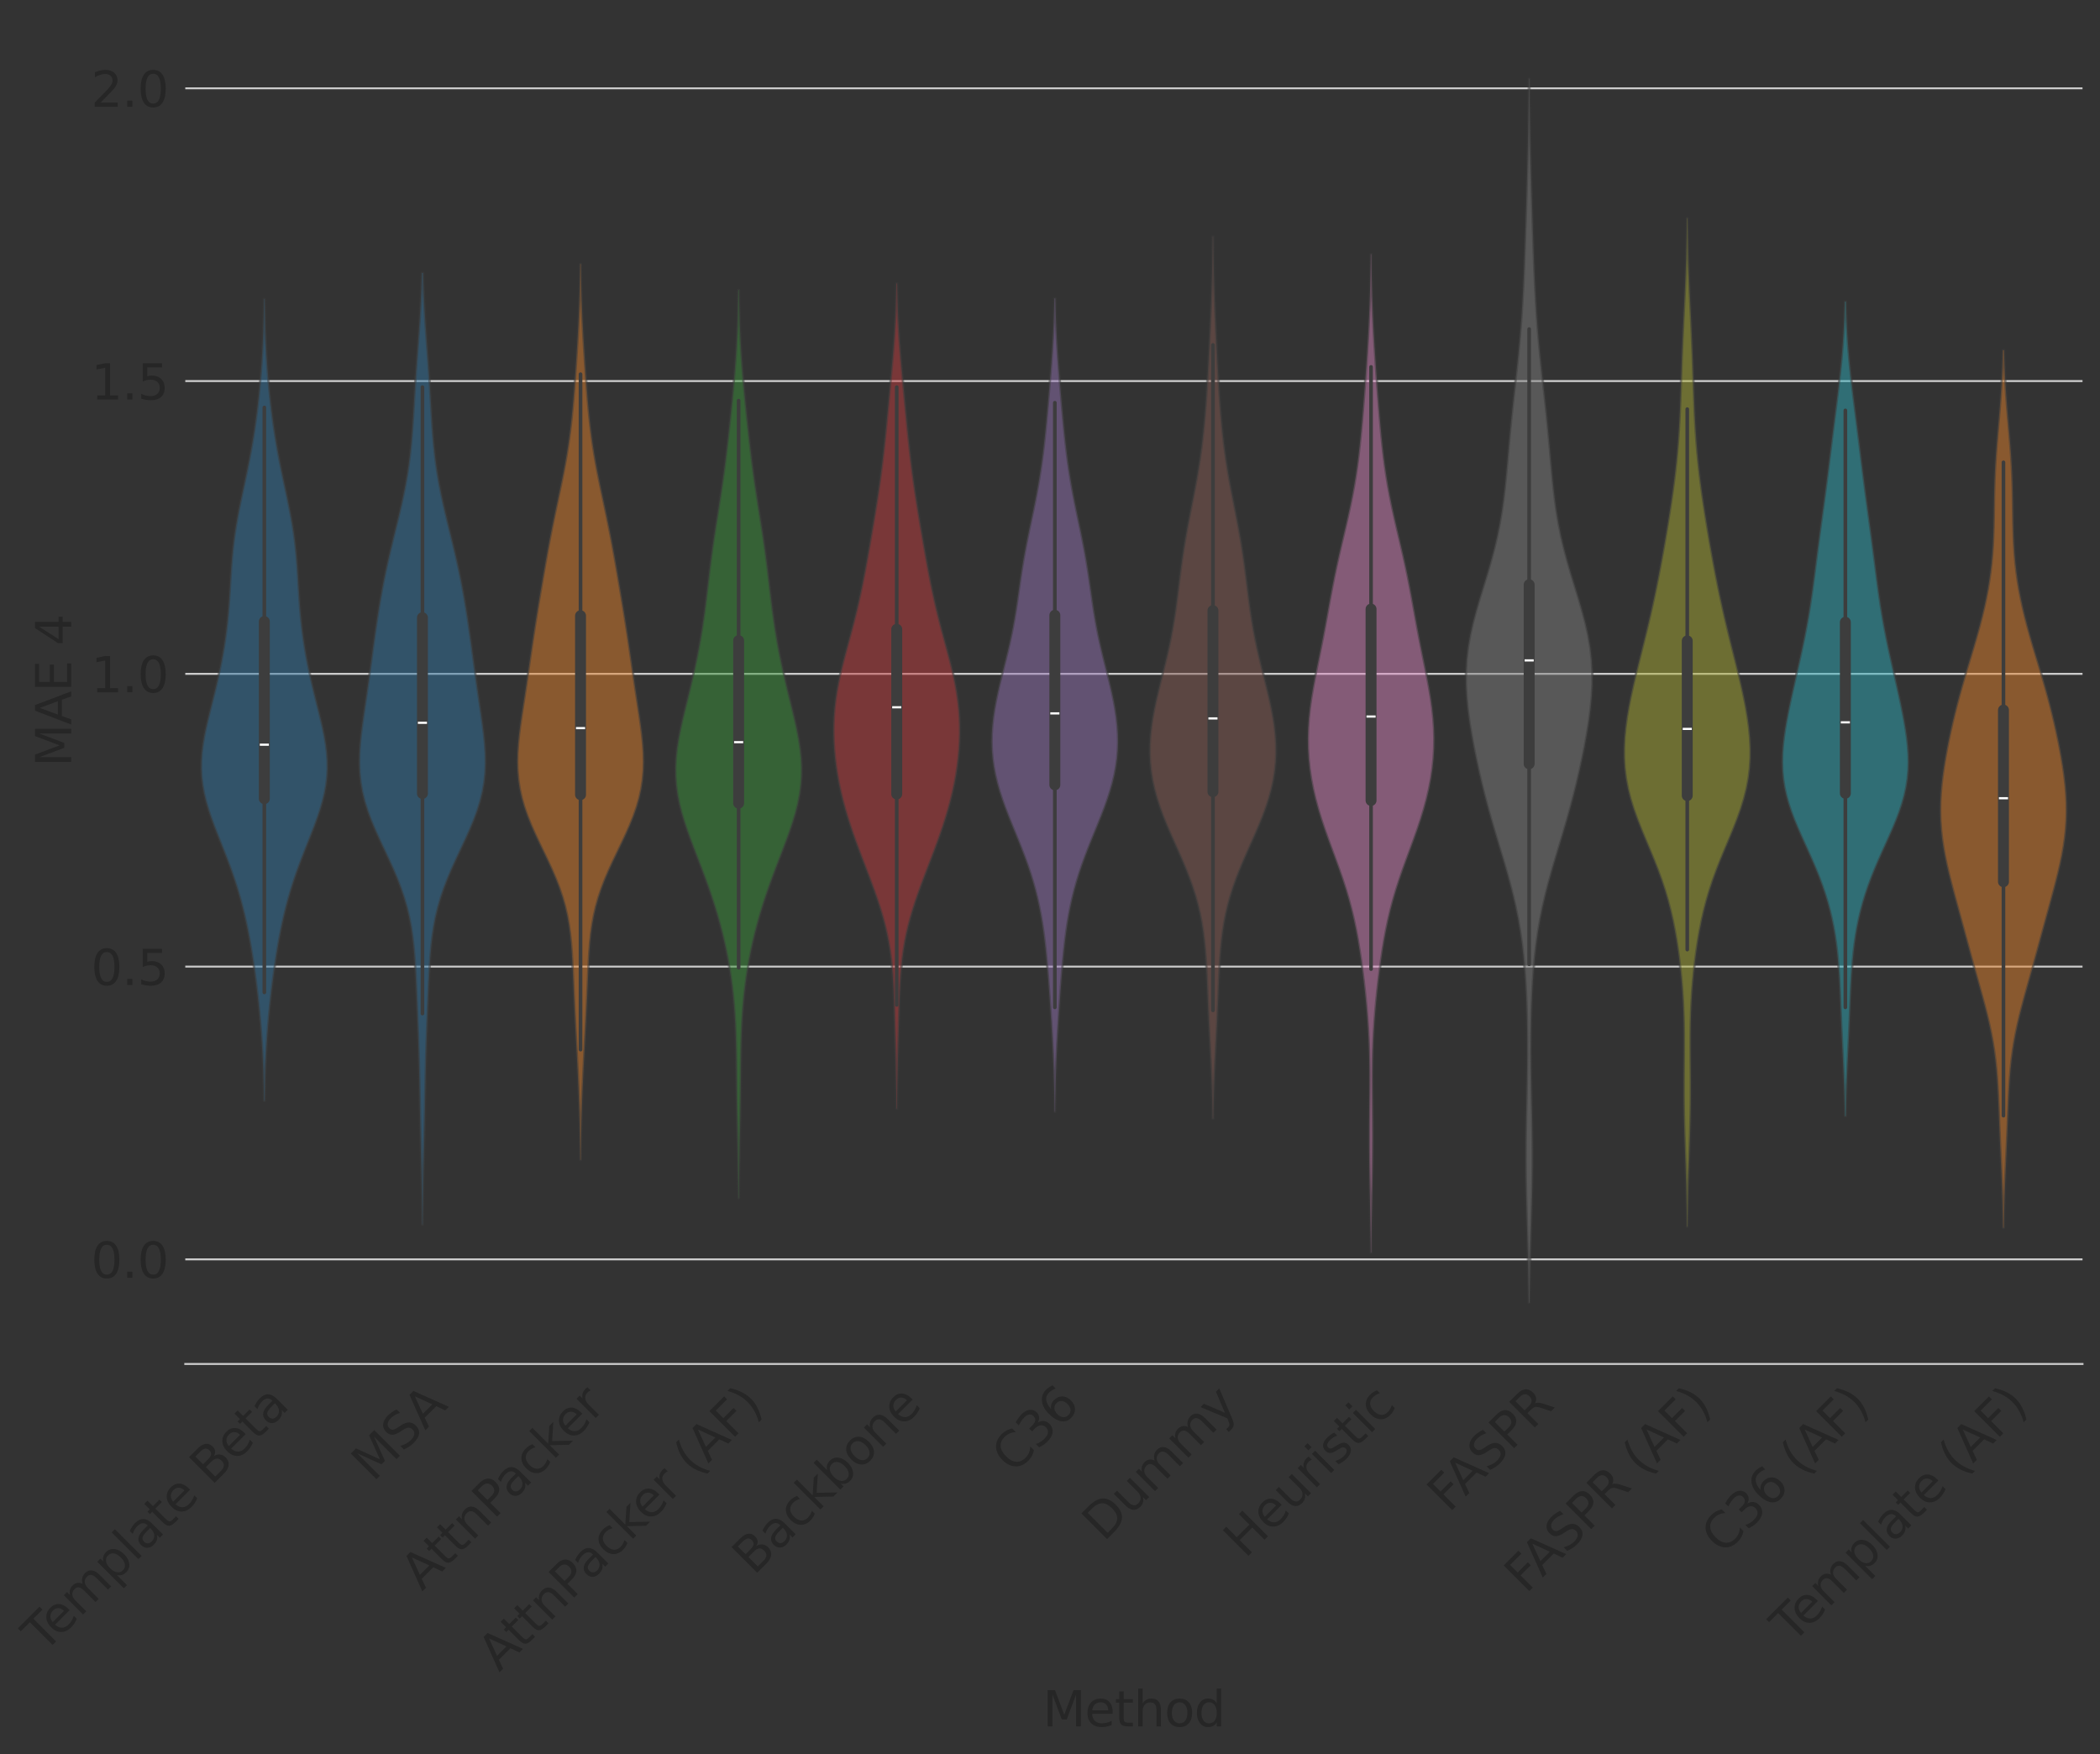 <?xml version="1.0" encoding="utf-8" standalone="no"?>
<!DOCTYPE svg PUBLIC "-//W3C//DTD SVG 1.1//EN"
  "http://www.w3.org/Graphics/SVG/1.1/DTD/svg11.dtd">
<svg xmlns:xlink="http://www.w3.org/1999/xlink" width="864.69pt" height="722.184pt" viewBox="0 0 864.69 722.184" xmlns="http://www.w3.org/2000/svg" version="1.1">
 <rect x="0" y="0" width="864.69" height="722.184" fill="#333333" stroke="none"/>
 <defs>
  <style type="text/css">*{stroke-linejoin: round; stroke-linecap: butt}</style>
 </defs>
 <g id="figure_1">
  <g id="patch_1">
   <path d="M 0 722.184 
L 864.69 722.184 
L 864.69 0 
L 0 0 
L 0 722.184 
z
" style="fill: none"/>
  </g>
  <g id="axes_1">
   <g id="patch_2">
    <path d="M 76.29 561.6 
L 857.49 561.6 
L 857.49 7.2 
L 76.29 7.2 
L 76.29 561.6 
z
" style="fill: none"/>
   </g>
   <g id="matplotlib.axis_1">
    <g id="xtick_1">
     <g id="text_1">
      <!-- Template Beta -->
      <g style="fill: #262626" transform="translate(17.946 680.986) rotate(-45) scale(0.2 -0.2)">
       <defs>
        <path id="DejaVuSans-54" d="M -19 4666 
L 3928 4666 
L 3928 4134 
L 2272 4134 
L 2272 0 
L 1638 0 
L 1638 4134 
L -19 4134 
L -19 4666 
z
" transform="scale(0.016)"/>
        <path id="DejaVuSans-65" d="M 3597 1894 
L 3597 1613 
L 953 1613 
Q 991 1019 1311 708 
Q 1631 397 2203 397 
Q 2534 397 2845 478 
Q 3156 559 3463 722 
L 3463 178 
Q 3153 47 2828 -22 
Q 2503 -91 2169 -91 
Q 1331 -91 842 396 
Q 353 884 353 1716 
Q 353 2575 817 3079 
Q 1281 3584 2069 3584 
Q 2775 3584 3186 3129 
Q 3597 2675 3597 1894 
z
M 3022 2063 
Q 3016 2534 2758 2815 
Q 2500 3097 2075 3097 
Q 1594 3097 1305 2825 
Q 1016 2553 972 2059 
L 3022 2063 
z
" transform="scale(0.016)"/>
        <path id="DejaVuSans-6d" d="M 3328 2828 
Q 3544 3216 3844 3400 
Q 4144 3584 4550 3584 
Q 5097 3584 5394 3201 
Q 5691 2819 5691 2113 
L 5691 0 
L 5113 0 
L 5113 2094 
Q 5113 2597 4934 2840 
Q 4756 3084 4391 3084 
Q 3944 3084 3684 2787 
Q 3425 2491 3425 1978 
L 3425 0 
L 2847 0 
L 2847 2094 
Q 2847 2600 2669 2842 
Q 2491 3084 2119 3084 
Q 1678 3084 1418 2786 
Q 1159 2488 1159 1978 
L 1159 0 
L 581 0 
L 581 3500 
L 1159 3500 
L 1159 2956 
Q 1356 3278 1631 3431 
Q 1906 3584 2284 3584 
Q 2666 3584 2933 3390 
Q 3200 3197 3328 2828 
z
" transform="scale(0.016)"/>
        <path id="DejaVuSans-70" d="M 1159 525 
L 1159 -1331 
L 581 -1331 
L 581 3500 
L 1159 3500 
L 1159 2969 
Q 1341 3281 1617 3432 
Q 1894 3584 2278 3584 
Q 2916 3584 3314 3078 
Q 3713 2572 3713 1747 
Q 3713 922 3314 415 
Q 2916 -91 2278 -91 
Q 1894 -91 1617 61 
Q 1341 213 1159 525 
z
M 3116 1747 
Q 3116 2381 2855 2742 
Q 2594 3103 2138 3103 
Q 1681 3103 1420 2742 
Q 1159 2381 1159 1747 
Q 1159 1113 1420 752 
Q 1681 391 2138 391 
Q 2594 391 2855 752 
Q 3116 1113 3116 1747 
z
" transform="scale(0.016)"/>
        <path id="DejaVuSans-6c" d="M 603 4863 
L 1178 4863 
L 1178 0 
L 603 0 
L 603 4863 
z
" transform="scale(0.016)"/>
        <path id="DejaVuSans-61" d="M 2194 1759 
Q 1497 1759 1228 1600 
Q 959 1441 959 1056 
Q 959 750 1161 570 
Q 1363 391 1709 391 
Q 2188 391 2477 730 
Q 2766 1069 2766 1631 
L 2766 1759 
L 2194 1759 
z
M 3341 1997 
L 3341 0 
L 2766 0 
L 2766 531 
Q 2569 213 2275 61 
Q 1981 -91 1556 -91 
Q 1019 -91 701 211 
Q 384 513 384 1019 
Q 384 1609 779 1909 
Q 1175 2209 1959 2209 
L 2766 2209 
L 2766 2266 
Q 2766 2663 2505 2880 
Q 2244 3097 1772 3097 
Q 1472 3097 1187 3025 
Q 903 2953 641 2809 
L 641 3341 
Q 956 3463 1253 3523 
Q 1550 3584 1831 3584 
Q 2591 3584 2966 3190 
Q 3341 2797 3341 1997 
z
" transform="scale(0.016)"/>
        <path id="DejaVuSans-74" d="M 1172 4494 
L 1172 3500 
L 2356 3500 
L 2356 3053 
L 1172 3053 
L 1172 1153 
Q 1172 725 1289 603 
Q 1406 481 1766 481 
L 2356 481 
L 2356 0 
L 1766 0 
Q 1100 0 847 248 
Q 594 497 594 1153 
L 594 3053 
L 172 3053 
L 172 3500 
L 594 3500 
L 594 4494 
L 1172 4494 
z
" transform="scale(0.016)"/>
        <path id="DejaVuSans-20" transform="scale(0.016)"/>
        <path id="DejaVuSans-42" d="M 1259 2228 
L 1259 519 
L 2272 519 
Q 2781 519 3026 730 
Q 3272 941 3272 1375 
Q 3272 1813 3026 2020 
Q 2781 2228 2272 2228 
L 1259 2228 
z
M 1259 4147 
L 1259 2741 
L 2194 2741 
Q 2656 2741 2882 2914 
Q 3109 3088 3109 3444 
Q 3109 3797 2882 3972 
Q 2656 4147 2194 4147 
L 1259 4147 
z
M 628 4666 
L 2241 4666 
Q 2963 4666 3353 4366 
Q 3744 4066 3744 3513 
Q 3744 3084 3544 2831 
Q 3344 2578 2956 2516 
Q 3422 2416 3680 2098 
Q 3938 1781 3938 1306 
Q 3938 681 3513 340 
Q 3088 0 2303 0 
L 628 0 
L 628 4666 
z
" transform="scale(0.016)"/>
       </defs>
       <use xlink:href="#DejaVuSans-54"/>
       <use xlink:href="#DejaVuSans-65" x="44.084"/>
       <use xlink:href="#DejaVuSans-6d" x="105.607"/>
       <use xlink:href="#DejaVuSans-70" x="203.02"/>
       <use xlink:href="#DejaVuSans-6c" x="266.496"/>
       <use xlink:href="#DejaVuSans-61" x="294.279"/>
       <use xlink:href="#DejaVuSans-74" x="355.559"/>
       <use xlink:href="#DejaVuSans-65" x="394.768"/>
       <use xlink:href="#DejaVuSans-20" x="456.291"/>
       <use xlink:href="#DejaVuSans-42" x="488.078"/>
       <use xlink:href="#DejaVuSans-65" x="556.682"/>
       <use xlink:href="#DejaVuSans-74" x="618.205"/>
       <use xlink:href="#DejaVuSans-61" x="657.414"/>
      </g>
     </g>
    </g>
    <g id="xtick_2">
     <g id="text_2">
      <!-- MSA -->
      <g style="fill: #262626" transform="translate(153.566 610.465) rotate(-45) scale(0.2 -0.2)">
       <defs>
        <path id="DejaVuSans-4d" d="M 628 4666 
L 1569 4666 
L 2759 1491 
L 3956 4666 
L 4897 4666 
L 4897 0 
L 4281 0 
L 4281 4097 
L 3078 897 
L 2444 897 
L 1241 4097 
L 1241 0 
L 628 0 
L 628 4666 
z
" transform="scale(0.016)"/>
        <path id="DejaVuSans-53" d="M 3425 4513 
L 3425 3897 
Q 3066 4069 2747 4153 
Q 2428 4238 2131 4238 
Q 1616 4238 1336 4038 
Q 1056 3838 1056 3469 
Q 1056 3159 1242 3001 
Q 1428 2844 1947 2747 
L 2328 2669 
Q 3034 2534 3370 2195 
Q 3706 1856 3706 1288 
Q 3706 609 3251 259 
Q 2797 -91 1919 -91 
Q 1588 -91 1214 -16 
Q 841 59 441 206 
L 441 856 
Q 825 641 1194 531 
Q 1563 422 1919 422 
Q 2459 422 2753 634 
Q 3047 847 3047 1241 
Q 3047 1584 2836 1778 
Q 2625 1972 2144 2069 
L 1759 2144 
Q 1053 2284 737 2584 
Q 422 2884 422 3419 
Q 422 4038 858 4394 
Q 1294 4750 2059 4750 
Q 2388 4750 2728 4690 
Q 3069 4631 3425 4513 
z
" transform="scale(0.016)"/>
        <path id="DejaVuSans-41" d="M 2188 4044 
L 1331 1722 
L 3047 1722 
L 2188 4044 
z
M 1831 4666 
L 2547 4666 
L 4325 0 
L 3669 0 
L 3244 1197 
L 1141 1197 
L 716 0 
L 50 0 
L 1831 4666 
z
" transform="scale(0.016)"/>
       </defs>
       <use xlink:href="#DejaVuSans-4d"/>
       <use xlink:href="#DejaVuSans-53" x="86.279"/>
       <use xlink:href="#DejaVuSans-41" x="151.631"/>
      </g>
     </g>
    </g>
    <g id="xtick_3">
     <g id="text_3">
      <!-- AttnPacker -->
      <g style="fill: #262626" transform="translate(173.783 655.349) rotate(-45) scale(0.2 -0.2)">
       <defs>
        <path id="DejaVuSans-6e" d="M 3513 2113 
L 3513 0 
L 2938 0 
L 2938 2094 
Q 2938 2591 2744 2837 
Q 2550 3084 2163 3084 
Q 1697 3084 1428 2787 
Q 1159 2491 1159 1978 
L 1159 0 
L 581 0 
L 581 3500 
L 1159 3500 
L 1159 2956 
Q 1366 3272 1645 3428 
Q 1925 3584 2291 3584 
Q 2894 3584 3203 3211 
Q 3513 2838 3513 2113 
z
" transform="scale(0.016)"/>
        <path id="DejaVuSans-50" d="M 1259 4147 
L 1259 2394 
L 2053 2394 
Q 2494 2394 2734 2622 
Q 2975 2850 2975 3272 
Q 2975 3691 2734 3919 
Q 2494 4147 2053 4147 
L 1259 4147 
z
M 628 4666 
L 2053 4666 
Q 2838 4666 3239 4311 
Q 3641 3956 3641 3272 
Q 3641 2581 3239 2228 
Q 2838 1875 2053 1875 
L 1259 1875 
L 1259 0 
L 628 0 
L 628 4666 
z
" transform="scale(0.016)"/>
        <path id="DejaVuSans-63" d="M 3122 3366 
L 3122 2828 
Q 2878 2963 2633 3030 
Q 2388 3097 2138 3097 
Q 1578 3097 1268 2742 
Q 959 2388 959 1747 
Q 959 1106 1268 751 
Q 1578 397 2138 397 
Q 2388 397 2633 464 
Q 2878 531 3122 666 
L 3122 134 
Q 2881 22 2623 -34 
Q 2366 -91 2075 -91 
Q 1284 -91 818 406 
Q 353 903 353 1747 
Q 353 2603 823 3093 
Q 1294 3584 2113 3584 
Q 2378 3584 2631 3529 
Q 2884 3475 3122 3366 
z
" transform="scale(0.016)"/>
        <path id="DejaVuSans-6b" d="M 581 4863 
L 1159 4863 
L 1159 1991 
L 2875 3500 
L 3609 3500 
L 1753 1863 
L 3688 0 
L 2938 0 
L 1159 1709 
L 1159 0 
L 581 0 
L 581 4863 
z
" transform="scale(0.016)"/>
        <path id="DejaVuSans-72" d="M 2631 2963 
Q 2534 3019 2420 3045 
Q 2306 3072 2169 3072 
Q 1681 3072 1420 2755 
Q 1159 2438 1159 1844 
L 1159 0 
L 581 0 
L 581 3500 
L 1159 3500 
L 1159 2956 
Q 1341 3275 1631 3429 
Q 1922 3584 2338 3584 
Q 2397 3584 2469 3576 
Q 2541 3569 2628 3553 
L 2631 2963 
z
" transform="scale(0.016)"/>
       </defs>
       <use xlink:href="#DejaVuSans-41"/>
       <use xlink:href="#DejaVuSans-74" x="66.658"/>
       <use xlink:href="#DejaVuSans-74" x="105.867"/>
       <use xlink:href="#DejaVuSans-6e" x="145.076"/>
       <use xlink:href="#DejaVuSans-50" x="208.455"/>
       <use xlink:href="#DejaVuSans-61" x="264.258"/>
       <use xlink:href="#DejaVuSans-63" x="325.537"/>
       <use xlink:href="#DejaVuSans-6b" x="380.518"/>
       <use xlink:href="#DejaVuSans-65" x="434.803"/>
       <use xlink:href="#DejaVuSans-72" x="496.326"/>
      </g>
     </g>
    </g>
    <g id="xtick_4">
     <g id="text_4">
      <!-- AttnPacker (AF) -->
      <g style="fill: #262626" transform="translate(205.545 688.687) rotate(-45) scale(0.2 -0.2)">
       <defs>
        <path id="DejaVuSans-28" d="M 1984 4856 
Q 1566 4138 1362 3434 
Q 1159 2731 1159 2009 
Q 1159 1288 1364 580 
Q 1569 -128 1984 -844 
L 1484 -844 
Q 1016 -109 783 600 
Q 550 1309 550 2009 
Q 550 2706 781 3412 
Q 1013 4119 1484 4856 
L 1984 4856 
z
" transform="scale(0.016)"/>
        <path id="DejaVuSans-46" d="M 628 4666 
L 3309 4666 
L 3309 4134 
L 1259 4134 
L 1259 2759 
L 3109 2759 
L 3109 2228 
L 1259 2228 
L 1259 0 
L 628 0 
L 628 4666 
z
" transform="scale(0.016)"/>
        <path id="DejaVuSans-29" d="M 513 4856 
L 1013 4856 
Q 1481 4119 1714 3412 
Q 1947 2706 1947 2009 
Q 1947 1309 1714 600 
Q 1481 -109 1013 -844 
L 513 -844 
Q 928 -128 1133 580 
Q 1338 1288 1338 2009 
Q 1338 2731 1133 3434 
Q 928 4138 513 4856 
z
" transform="scale(0.016)"/>
       </defs>
       <use xlink:href="#DejaVuSans-41"/>
       <use xlink:href="#DejaVuSans-74" x="66.658"/>
       <use xlink:href="#DejaVuSans-74" x="105.867"/>
       <use xlink:href="#DejaVuSans-6e" x="145.076"/>
       <use xlink:href="#DejaVuSans-50" x="208.455"/>
       <use xlink:href="#DejaVuSans-61" x="264.258"/>
       <use xlink:href="#DejaVuSans-63" x="325.537"/>
       <use xlink:href="#DejaVuSans-6b" x="380.518"/>
       <use xlink:href="#DejaVuSans-65" x="434.803"/>
       <use xlink:href="#DejaVuSans-72" x="496.326"/>
       <use xlink:href="#DejaVuSans-20" x="537.439"/>
       <use xlink:href="#DejaVuSans-28" x="569.227"/>
       <use xlink:href="#DejaVuSans-41" x="608.24"/>
       <use xlink:href="#DejaVuSans-46" x="676.648"/>
       <use xlink:href="#DejaVuSans-29" x="734.168"/>
      </g>
     </g>
    </g>
    <g id="xtick_5">
     <g id="text_5">
      <!-- Backbone -->
      <g style="fill: #262626" transform="translate(310.356 648.976) rotate(-45) scale(0.2 -0.2)">
       <defs>
        <path id="DejaVuSans-62" d="M 3116 1747 
Q 3116 2381 2855 2742 
Q 2594 3103 2138 3103 
Q 1681 3103 1420 2742 
Q 1159 2381 1159 1747 
Q 1159 1113 1420 752 
Q 1681 391 2138 391 
Q 2594 391 2855 752 
Q 3116 1113 3116 1747 
z
M 1159 2969 
Q 1341 3281 1617 3432 
Q 1894 3584 2278 3584 
Q 2916 3584 3314 3078 
Q 3713 2572 3713 1747 
Q 3713 922 3314 415 
Q 2916 -91 2278 -91 
Q 1894 -91 1617 61 
Q 1341 213 1159 525 
L 1159 0 
L 581 0 
L 581 4863 
L 1159 4863 
L 1159 2969 
z
" transform="scale(0.016)"/>
        <path id="DejaVuSans-6f" d="M 1959 3097 
Q 1497 3097 1228 2736 
Q 959 2375 959 1747 
Q 959 1119 1226 758 
Q 1494 397 1959 397 
Q 2419 397 2687 759 
Q 2956 1122 2956 1747 
Q 2956 2369 2687 2733 
Q 2419 3097 1959 3097 
z
M 1959 3584 
Q 2709 3584 3137 3096 
Q 3566 2609 3566 1747 
Q 3566 888 3137 398 
Q 2709 -91 1959 -91 
Q 1206 -91 779 398 
Q 353 888 353 1747 
Q 353 2609 779 3096 
Q 1206 3584 1959 3584 
z
" transform="scale(0.016)"/>
       </defs>
       <use xlink:href="#DejaVuSans-42"/>
       <use xlink:href="#DejaVuSans-61" x="68.604"/>
       <use xlink:href="#DejaVuSans-63" x="129.883"/>
       <use xlink:href="#DejaVuSans-6b" x="184.863"/>
       <use xlink:href="#DejaVuSans-62" x="242.773"/>
       <use xlink:href="#DejaVuSans-6f" x="306.25"/>
       <use xlink:href="#DejaVuSans-6e" x="367.432"/>
       <use xlink:href="#DejaVuSans-65" x="430.811"/>
      </g>
     </g>
    </g>
    <g id="xtick_6">
     <g id="text_6">
      <!-- C36 -->
      <g style="fill: #262626" transform="translate(417.215 607.217) rotate(-45) scale(0.2 -0.2)">
       <defs>
        <path id="DejaVuSans-43" d="M 4122 4306 
L 4122 3641 
Q 3803 3938 3442 4084 
Q 3081 4231 2675 4231 
Q 1875 4231 1450 3742 
Q 1025 3253 1025 2328 
Q 1025 1406 1450 917 
Q 1875 428 2675 428 
Q 3081 428 3442 575 
Q 3803 722 4122 1019 
L 4122 359 
Q 3791 134 3420 21 
Q 3050 -91 2638 -91 
Q 1578 -91 968 557 
Q 359 1206 359 2328 
Q 359 3453 968 4101 
Q 1578 4750 2638 4750 
Q 3056 4750 3426 4639 
Q 3797 4528 4122 4306 
z
" transform="scale(0.016)"/>
        <path id="DejaVuSans-33" d="M 2597 2516 
Q 3050 2419 3304 2112 
Q 3559 1806 3559 1356 
Q 3559 666 3084 287 
Q 2609 -91 1734 -91 
Q 1441 -91 1130 -33 
Q 819 25 488 141 
L 488 750 
Q 750 597 1062 519 
Q 1375 441 1716 441 
Q 2309 441 2620 675 
Q 2931 909 2931 1356 
Q 2931 1769 2642 2001 
Q 2353 2234 1838 2234 
L 1294 2234 
L 1294 2753 
L 1863 2753 
Q 2328 2753 2575 2939 
Q 2822 3125 2822 3475 
Q 2822 3834 2567 4026 
Q 2313 4219 1838 4219 
Q 1578 4219 1281 4162 
Q 984 4106 628 3988 
L 628 4550 
Q 988 4650 1302 4700 
Q 1616 4750 1894 4750 
Q 2613 4750 3031 4423 
Q 3450 4097 3450 3541 
Q 3450 3153 3228 2886 
Q 3006 2619 2597 2516 
z
" transform="scale(0.016)"/>
        <path id="DejaVuSans-36" d="M 2113 2584 
Q 1688 2584 1439 2293 
Q 1191 2003 1191 1497 
Q 1191 994 1439 701 
Q 1688 409 2113 409 
Q 2538 409 2786 701 
Q 3034 994 3034 1497 
Q 3034 2003 2786 2293 
Q 2538 2584 2113 2584 
z
M 3366 4563 
L 3366 3988 
Q 3128 4100 2886 4159 
Q 2644 4219 2406 4219 
Q 1781 4219 1451 3797 
Q 1122 3375 1075 2522 
Q 1259 2794 1537 2939 
Q 1816 3084 2150 3084 
Q 2853 3084 3261 2657 
Q 3669 2231 3669 1497 
Q 3669 778 3244 343 
Q 2819 -91 2113 -91 
Q 1303 -91 875 529 
Q 447 1150 447 2328 
Q 447 3434 972 4092 
Q 1497 4750 2381 4750 
Q 2619 4750 2861 4703 
Q 3103 4656 3366 4563 
z
" transform="scale(0.016)"/>
       </defs>
       <use xlink:href="#DejaVuSans-43"/>
       <use xlink:href="#DejaVuSans-33" x="69.824"/>
       <use xlink:href="#DejaVuSans-36" x="133.447"/>
      </g>
     </g>
    </g>
    <g id="xtick_7">
     <g id="text_7">
      <!-- Dummy -->
      <g style="fill: #262626" transform="translate(454.413 635.119) rotate(-45) scale(0.2 -0.2)">
       <defs>
        <path id="DejaVuSans-44" d="M 1259 4147 
L 1259 519 
L 2022 519 
Q 2988 519 3436 956 
Q 3884 1394 3884 2338 
Q 3884 3275 3436 3711 
Q 2988 4147 2022 4147 
L 1259 4147 
z
M 628 4666 
L 1925 4666 
Q 3281 4666 3915 4102 
Q 4550 3538 4550 2338 
Q 4550 1131 3912 565 
Q 3275 0 1925 0 
L 628 0 
L 628 4666 
z
" transform="scale(0.016)"/>
        <path id="DejaVuSans-75" d="M 544 1381 
L 544 3500 
L 1119 3500 
L 1119 1403 
Q 1119 906 1312 657 
Q 1506 409 1894 409 
Q 2359 409 2629 706 
Q 2900 1003 2900 1516 
L 2900 3500 
L 3475 3500 
L 3475 0 
L 2900 0 
L 2900 538 
Q 2691 219 2414 64 
Q 2138 -91 1772 -91 
Q 1169 -91 856 284 
Q 544 659 544 1381 
z
M 1991 3584 
L 1991 3584 
z
" transform="scale(0.016)"/>
        <path id="DejaVuSans-79" d="M 2059 -325 
Q 1816 -950 1584 -1140 
Q 1353 -1331 966 -1331 
L 506 -1331 
L 506 -850 
L 844 -850 
Q 1081 -850 1212 -737 
Q 1344 -625 1503 -206 
L 1606 56 
L 191 3500 
L 800 3500 
L 1894 763 
L 2988 3500 
L 3597 3500 
L 2059 -325 
z
" transform="scale(0.016)"/>
       </defs>
       <use xlink:href="#DejaVuSans-44"/>
       <use xlink:href="#DejaVuSans-75" x="77.002"/>
       <use xlink:href="#DejaVuSans-6d" x="140.381"/>
       <use xlink:href="#DejaVuSans-6d" x="237.793"/>
       <use xlink:href="#DejaVuSans-79" x="335.205"/>
      </g>
     </g>
    </g>
    <g id="xtick_8">
     <g id="text_8">
      <!-- Heuristic -->
      <g style="fill: #262626" transform="translate(512.627 642.004) rotate(-45) scale(0.2 -0.2)">
       <defs>
        <path id="DejaVuSans-48" d="M 628 4666 
L 1259 4666 
L 1259 2753 
L 3553 2753 
L 3553 4666 
L 4184 4666 
L 4184 0 
L 3553 0 
L 3553 2222 
L 1259 2222 
L 1259 0 
L 628 0 
L 628 4666 
z
" transform="scale(0.016)"/>
        <path id="DejaVuSans-69" d="M 603 3500 
L 1178 3500 
L 1178 0 
L 603 0 
L 603 3500 
z
M 603 4863 
L 1178 4863 
L 1178 4134 
L 603 4134 
L 603 4863 
z
" transform="scale(0.016)"/>
        <path id="DejaVuSans-73" d="M 2834 3397 
L 2834 2853 
Q 2591 2978 2328 3040 
Q 2066 3103 1784 3103 
Q 1356 3103 1142 2972 
Q 928 2841 928 2578 
Q 928 2378 1081 2264 
Q 1234 2150 1697 2047 
L 1894 2003 
Q 2506 1872 2764 1633 
Q 3022 1394 3022 966 
Q 3022 478 2636 193 
Q 2250 -91 1575 -91 
Q 1294 -91 989 -36 
Q 684 19 347 128 
L 347 722 
Q 666 556 975 473 
Q 1284 391 1588 391 
Q 1994 391 2212 530 
Q 2431 669 2431 922 
Q 2431 1156 2273 1281 
Q 2116 1406 1581 1522 
L 1381 1569 
Q 847 1681 609 1914 
Q 372 2147 372 2553 
Q 372 3047 722 3315 
Q 1072 3584 1716 3584 
Q 2034 3584 2315 3537 
Q 2597 3491 2834 3397 
z
" transform="scale(0.016)"/>
       </defs>
       <use xlink:href="#DejaVuSans-48"/>
       <use xlink:href="#DejaVuSans-65" x="75.195"/>
       <use xlink:href="#DejaVuSans-75" x="136.719"/>
       <use xlink:href="#DejaVuSans-72" x="200.098"/>
       <use xlink:href="#DejaVuSans-69" x="241.211"/>
       <use xlink:href="#DejaVuSans-73" x="268.994"/>
       <use xlink:href="#DejaVuSans-74" x="321.094"/>
       <use xlink:href="#DejaVuSans-69" x="360.303"/>
       <use xlink:href="#DejaVuSans-63" x="388.086"/>
      </g>
     </g>
    </g>
    <g id="xtick_9">
     <g id="text_9">
      <!-- FASPR -->
      <g style="fill: #262626" transform="translate(596.536 623.195) rotate(-45) scale(0.2 -0.2)">
       <defs>
        <path id="DejaVuSans-52" d="M 2841 2188 
Q 3044 2119 3236 1894 
Q 3428 1669 3622 1275 
L 4263 0 
L 3584 0 
L 2988 1197 
Q 2756 1666 2539 1819 
Q 2322 1972 1947 1972 
L 1259 1972 
L 1259 0 
L 628 0 
L 628 4666 
L 2053 4666 
Q 2853 4666 3247 4331 
Q 3641 3997 3641 3322 
Q 3641 2881 3436 2590 
Q 3231 2300 2841 2188 
z
M 1259 4147 
L 1259 2491 
L 2053 2491 
Q 2509 2491 2742 2702 
Q 2975 2913 2975 3322 
Q 2975 3731 2742 3939 
Q 2509 4147 2053 4147 
L 1259 4147 
z
" transform="scale(0.016)"/>
       </defs>
       <use xlink:href="#DejaVuSans-46"/>
       <use xlink:href="#DejaVuSans-41" x="48.395"/>
       <use xlink:href="#DejaVuSans-53" x="116.803"/>
       <use xlink:href="#DejaVuSans-50" x="180.279"/>
       <use xlink:href="#DejaVuSans-52" x="240.582"/>
      </g>
     </g>
    </g>
    <g id="xtick_10">
     <g id="text_10">
      <!-- FASPR (AF) -->
      <g style="fill: #262626" transform="translate(628.298 656.533) rotate(-45) scale(0.2 -0.2)">
       <use xlink:href="#DejaVuSans-46"/>
       <use xlink:href="#DejaVuSans-41" x="48.395"/>
       <use xlink:href="#DejaVuSans-53" x="116.803"/>
       <use xlink:href="#DejaVuSans-50" x="180.279"/>
       <use xlink:href="#DejaVuSans-52" x="240.582"/>
       <use xlink:href="#DejaVuSans-20" x="310.064"/>
       <use xlink:href="#DejaVuSans-28" x="341.852"/>
       <use xlink:href="#DejaVuSans-41" x="380.865"/>
       <use xlink:href="#DejaVuSans-46" x="449.273"/>
       <use xlink:href="#DejaVuSans-29" x="506.793"/>
      </g>
     </g>
    </g>
    <g id="xtick_11">
     <g id="text_11">
      <!-- C36 (AF) -->
      <g style="fill: #262626" transform="translate(709.377 640.555) rotate(-45) scale(0.2 -0.2)">
       <use xlink:href="#DejaVuSans-43"/>
       <use xlink:href="#DejaVuSans-33" x="69.824"/>
       <use xlink:href="#DejaVuSans-36" x="133.447"/>
       <use xlink:href="#DejaVuSans-20" x="197.07"/>
       <use xlink:href="#DejaVuSans-28" x="228.857"/>
       <use xlink:href="#DejaVuSans-41" x="267.871"/>
       <use xlink:href="#DejaVuSans-46" x="336.279"/>
       <use xlink:href="#DejaVuSans-29" x="393.799"/>
      </g>
     </g>
    </g>
    <g id="xtick_12">
     <g id="text_12">
      <!-- Template (AF) -->
      <g style="fill: #262626" transform="translate(737.818 677.214) rotate(-45) scale(0.2 -0.2)">
       <use xlink:href="#DejaVuSans-54"/>
       <use xlink:href="#DejaVuSans-65" x="44.084"/>
       <use xlink:href="#DejaVuSans-6d" x="105.607"/>
       <use xlink:href="#DejaVuSans-70" x="203.02"/>
       <use xlink:href="#DejaVuSans-6c" x="266.496"/>
       <use xlink:href="#DejaVuSans-61" x="294.279"/>
       <use xlink:href="#DejaVuSans-74" x="355.559"/>
       <use xlink:href="#DejaVuSans-65" x="394.768"/>
       <use xlink:href="#DejaVuSans-20" x="456.291"/>
       <use xlink:href="#DejaVuSans-28" x="488.078"/>
       <use xlink:href="#DejaVuSans-41" x="527.092"/>
       <use xlink:href="#DejaVuSans-46" x="595.5"/>
       <use xlink:href="#DejaVuSans-29" x="653.02"/>
      </g>
     </g>
    </g>
    <g id="text_13">
     <!-- Method -->
     <g style="fill: #262626" transform="translate(429.384 710.825) scale(0.2 -0.2)">
      <defs>
       <path id="DejaVuSans-68" d="M 3513 2113 
L 3513 0 
L 2938 0 
L 2938 2094 
Q 2938 2591 2744 2837 
Q 2550 3084 2163 3084 
Q 1697 3084 1428 2787 
Q 1159 2491 1159 1978 
L 1159 0 
L 581 0 
L 581 4863 
L 1159 4863 
L 1159 2956 
Q 1366 3272 1645 3428 
Q 1925 3584 2291 3584 
Q 2894 3584 3203 3211 
Q 3513 2838 3513 2113 
z
" transform="scale(0.016)"/>
       <path id="DejaVuSans-64" d="M 2906 2969 
L 2906 4863 
L 3481 4863 
L 3481 0 
L 2906 0 
L 2906 525 
Q 2725 213 2448 61 
Q 2172 -91 1784 -91 
Q 1150 -91 751 415 
Q 353 922 353 1747 
Q 353 2572 751 3078 
Q 1150 3584 1784 3584 
Q 2172 3584 2448 3432 
Q 2725 3281 2906 2969 
z
M 947 1747 
Q 947 1113 1208 752 
Q 1469 391 1925 391 
Q 2381 391 2643 752 
Q 2906 1113 2906 1747 
Q 2906 2381 2643 2742 
Q 2381 3103 1925 3103 
Q 1469 3103 1208 2742 
Q 947 2381 947 1747 
z
" transform="scale(0.016)"/>
      </defs>
      <use xlink:href="#DejaVuSans-4d"/>
      <use xlink:href="#DejaVuSans-65" x="86.279"/>
      <use xlink:href="#DejaVuSans-74" x="147.803"/>
      <use xlink:href="#DejaVuSans-68" x="187.012"/>
      <use xlink:href="#DejaVuSans-6f" x="250.391"/>
      <use xlink:href="#DejaVuSans-64" x="311.572"/>
     </g>
    </g>
   </g>
   <g id="matplotlib.axis_2">
    <g id="ytick_1">
     <g id="line2d_1">
      <path d="M 76.29 518.528 
L 857.49 518.528 
" clip-path="url(#p9efa32498f)" style="fill: none; stroke: #cccccc; stroke-width: 0.8; stroke-linecap: round"/>
     </g>
     <g id="text_14">
      <!-- 0.0 -->
      <g style="fill: #262626" transform="translate(37.484 526.127) scale(0.2 -0.2)">
       <defs>
        <path id="DejaVuSans-30" d="M 2034 4250 
Q 1547 4250 1301 3770 
Q 1056 3291 1056 2328 
Q 1056 1369 1301 889 
Q 1547 409 2034 409 
Q 2525 409 2770 889 
Q 3016 1369 3016 2328 
Q 3016 3291 2770 3770 
Q 2525 4250 2034 4250 
z
M 2034 4750 
Q 2819 4750 3233 4129 
Q 3647 3509 3647 2328 
Q 3647 1150 3233 529 
Q 2819 -91 2034 -91 
Q 1250 -91 836 529 
Q 422 1150 422 2328 
Q 422 3509 836 4129 
Q 1250 4750 2034 4750 
z
" transform="scale(0.016)"/>
        <path id="DejaVuSans-2e" d="M 684 794 
L 1344 794 
L 1344 0 
L 684 0 
L 684 794 
z
" transform="scale(0.016)"/>
       </defs>
       <use xlink:href="#DejaVuSans-30"/>
       <use xlink:href="#DejaVuSans-2e" x="63.623"/>
       <use xlink:href="#DejaVuSans-30" x="95.41"/>
      </g>
     </g>
    </g>
    <g id="ytick_2">
     <g id="line2d_2">
      <path d="M 76.29 397.987 
L 857.49 397.987 
" clip-path="url(#p9efa32498f)" style="fill: none; stroke: #cccccc; stroke-width: 0.8; stroke-linecap: round"/>
     </g>
     <g id="text_15">
      <!-- 0.5 -->
      <g style="fill: #262626" transform="translate(37.484 405.585) scale(0.2 -0.2)">
       <defs>
        <path id="DejaVuSans-35" d="M 691 4666 
L 3169 4666 
L 3169 4134 
L 1269 4134 
L 1269 2991 
Q 1406 3038 1543 3061 
Q 1681 3084 1819 3084 
Q 2600 3084 3056 2656 
Q 3513 2228 3513 1497 
Q 3513 744 3044 326 
Q 2575 -91 1722 -91 
Q 1428 -91 1123 -41 
Q 819 9 494 109 
L 494 744 
Q 775 591 1075 516 
Q 1375 441 1709 441 
Q 2250 441 2565 725 
Q 2881 1009 2881 1497 
Q 2881 1984 2565 2268 
Q 2250 2553 1709 2553 
Q 1456 2553 1204 2497 
Q 953 2441 691 2322 
L 691 4666 
z
" transform="scale(0.016)"/>
       </defs>
       <use xlink:href="#DejaVuSans-30"/>
       <use xlink:href="#DejaVuSans-2e" x="63.623"/>
       <use xlink:href="#DejaVuSans-35" x="95.41"/>
      </g>
     </g>
    </g>
    <g id="ytick_3">
     <g id="line2d_3">
      <path d="M 76.29 277.446 
L 857.49 277.446 
" clip-path="url(#p9efa32498f)" style="fill: none; stroke: #cccccc; stroke-width: 0.8; stroke-linecap: round"/>
     </g>
     <g id="text_16">
      <!-- 1.0 -->
      <g style="fill: #262626" transform="translate(37.484 285.044) scale(0.2 -0.2)">
       <defs>
        <path id="DejaVuSans-31" d="M 794 531 
L 1825 531 
L 1825 4091 
L 703 3866 
L 703 4441 
L 1819 4666 
L 2450 4666 
L 2450 531 
L 3481 531 
L 3481 0 
L 794 0 
L 794 531 
z
" transform="scale(0.016)"/>
       </defs>
       <use xlink:href="#DejaVuSans-31"/>
       <use xlink:href="#DejaVuSans-2e" x="63.623"/>
       <use xlink:href="#DejaVuSans-30" x="95.41"/>
      </g>
     </g>
    </g>
    <g id="ytick_4">
     <g id="line2d_4">
      <path d="M 76.29 156.905 
L 857.49 156.905 
" clip-path="url(#p9efa32498f)" style="fill: none; stroke: #cccccc; stroke-width: 0.8; stroke-linecap: round"/>
     </g>
     <g id="text_17">
      <!-- 1.5 -->
      <g style="fill: #262626" transform="translate(37.484 164.503) scale(0.2 -0.2)">
       <use xlink:href="#DejaVuSans-31"/>
       <use xlink:href="#DejaVuSans-2e" x="63.623"/>
       <use xlink:href="#DejaVuSans-35" x="95.41"/>
      </g>
     </g>
    </g>
    <g id="ytick_5">
     <g id="line2d_5">
      <path d="M 76.29 36.363 
L 857.49 36.363 
" clip-path="url(#p9efa32498f)" style="fill: none; stroke: #cccccc; stroke-width: 0.8; stroke-linecap: round"/>
     </g>
     <g id="text_18">
      <!-- 2.0 -->
      <g style="fill: #262626" transform="translate(37.484 43.962) scale(0.2 -0.2)">
       <defs>
        <path id="DejaVuSans-32" d="M 1228 531 
L 3431 531 
L 3431 0 
L 469 0 
L 469 531 
Q 828 903 1448 1529 
Q 2069 2156 2228 2338 
Q 2531 2678 2651 2914 
Q 2772 3150 2772 3378 
Q 2772 3750 2511 3984 
Q 2250 4219 1831 4219 
Q 1534 4219 1204 4116 
Q 875 4013 500 3803 
L 500 4441 
Q 881 4594 1212 4672 
Q 1544 4750 1819 4750 
Q 2544 4750 2975 4387 
Q 3406 4025 3406 3419 
Q 3406 3131 3298 2873 
Q 3191 2616 2906 2266 
Q 2828 2175 2409 1742 
Q 1991 1309 1228 531 
z
" transform="scale(0.016)"/>
       </defs>
       <use xlink:href="#DejaVuSans-32"/>
       <use xlink:href="#DejaVuSans-2e" x="63.623"/>
       <use xlink:href="#DejaVuSans-30" x="95.41"/>
      </g>
     </g>
    </g>
    <g id="text_19">
     <!-- MAE 4 -->
     <g style="fill: #262626" transform="translate(29.324 315.728) rotate(-90) scale(0.2 -0.2)">
      <defs>
       <path id="DejaVuSans-45" d="M 628 4666 
L 3578 4666 
L 3578 4134 
L 1259 4134 
L 1259 2753 
L 3481 2753 
L 3481 2222 
L 1259 2222 
L 1259 531 
L 3634 531 
L 3634 0 
L 628 0 
L 628 4666 
z
" transform="scale(0.016)"/>
       <path id="DejaVuSans-34" d="M 2419 4116 
L 825 1625 
L 2419 1625 
L 2419 4116 
z
M 2253 4666 
L 3047 4666 
L 3047 1625 
L 3713 1625 
L 3713 1100 
L 3047 1100 
L 3047 0 
L 2419 0 
L 2419 1100 
L 313 1100 
L 313 1709 
L 2253 4666 
z
" transform="scale(0.016)"/>
      </defs>
      <use xlink:href="#DejaVuSans-4d"/>
      <use xlink:href="#DejaVuSans-41" x="86.279"/>
      <use xlink:href="#DejaVuSans-45" x="154.688"/>
      <use xlink:href="#DejaVuSans-20" x="217.871"/>
      <use xlink:href="#DejaVuSans-34" x="249.658"/>
     </g>
    </g>
   </g>
   <g id="PolyCollection_1">
    <defs>
     <path id="ma2f7f8f049" d="M 108.997 -268.914 
L 108.683 -268.914 
L 108.624 -272.249 
L 108.548 -275.584 
L 108.453 -278.919 
L 108.336 -282.254 
L 108.195 -285.589 
L 108.028 -288.923 
L 107.833 -292.258 
L 107.61 -295.593 
L 107.358 -298.928 
L 107.078 -302.263 
L 106.769 -305.598 
L 106.433 -308.933 
L 106.07 -312.268 
L 105.679 -315.603 
L 105.26 -318.938 
L 104.812 -322.272 
L 104.333 -325.607 
L 103.82 -328.942 
L 103.27 -332.277 
L 102.677 -335.612 
L 102.037 -338.947 
L 101.344 -342.282 
L 100.59 -345.617 
L 99.77 -348.952 
L 98.877 -352.287 
L 97.909 -355.622 
L 96.861 -358.956 
L 95.737 -362.291 
L 94.542 -365.626 
L 93.285 -368.961 
L 91.984 -372.296 
L 90.66 -375.631 
L 89.341 -378.966 
L 88.058 -382.301 
L 86.845 -385.636 
L 85.737 -388.971 
L 84.77 -392.305 
L 83.972 -395.64 
L 83.369 -398.975 
L 82.976 -402.31 
L 82.8 -405.645 
L 82.837 -408.98 
L 83.073 -412.315 
L 83.487 -415.65 
L 84.051 -418.985 
L 84.73 -422.32 
L 85.493 -425.654 
L 86.307 -428.989 
L 87.143 -432.324 
L 87.976 -435.659 
L 88.789 -438.994 
L 89.568 -442.329 
L 90.302 -445.664 
L 90.986 -448.999 
L 91.615 -452.334 
L 92.187 -455.669 
L 92.698 -459.004 
L 93.149 -462.338 
L 93.54 -465.673 
L 93.873 -469.008 
L 94.156 -472.343 
L 94.396 -475.678 
L 94.608 -479.013 
L 94.806 -482.348 
L 95.008 -485.683 
L 95.232 -489.018 
L 95.495 -492.353 
L 95.811 -495.687 
L 96.19 -499.022 
L 96.637 -502.357 
L 97.152 -505.692 
L 97.731 -509.027 
L 98.363 -512.362 
L 99.037 -515.697 
L 99.736 -519.032 
L 100.447 -522.367 
L 101.155 -525.702 
L 101.847 -529.036 
L 102.514 -532.371 
L 103.147 -535.706 
L 103.744 -539.041 
L 104.3 -542.376 
L 104.817 -545.711 
L 105.295 -549.046 
L 105.735 -552.381 
L 106.14 -555.716 
L 106.511 -559.051 
L 106.85 -562.386 
L 107.157 -565.72 
L 107.432 -569.055 
L 107.678 -572.39 
L 107.893 -575.725 
L 108.079 -579.06 
L 108.239 -582.395 
L 108.372 -585.73 
L 108.482 -589.065 
L 108.571 -592.4 
L 108.641 -595.735 
L 108.696 -599.069 
L 108.984 -599.069 
L 108.984 -599.069 
L 109.039 -595.735 
L 109.109 -592.4 
L 109.198 -589.065 
L 109.308 -585.73 
L 109.441 -582.395 
L 109.6 -579.06 
L 109.787 -575.725 
L 110.002 -572.39 
L 110.248 -569.055 
L 110.523 -565.72 
L 110.83 -562.386 
L 111.169 -559.051 
L 111.54 -555.716 
L 111.945 -552.381 
L 112.385 -549.046 
L 112.863 -545.711 
L 113.38 -542.376 
L 113.936 -539.041 
L 114.533 -535.706 
L 115.166 -532.371 
L 115.833 -529.036 
L 116.525 -525.702 
L 117.233 -522.367 
L 117.944 -519.032 
L 118.643 -515.697 
L 119.317 -512.362 
L 119.949 -509.027 
L 120.528 -505.692 
L 121.043 -502.357 
L 121.49 -499.022 
L 121.869 -495.687 
L 122.185 -492.353 
L 122.448 -489.018 
L 122.672 -485.683 
L 122.874 -482.348 
L 123.072 -479.013 
L 123.283 -475.678 
L 123.524 -472.343 
L 123.807 -469.008 
L 124.14 -465.673 
L 124.531 -462.338 
L 124.982 -459.004 
L 125.493 -455.669 
L 126.064 -452.334 
L 126.694 -448.999 
L 127.378 -445.664 
L 128.112 -442.329 
L 128.891 -438.994 
L 129.704 -435.659 
L 130.537 -432.324 
L 131.373 -428.989 
L 132.187 -425.654 
L 132.95 -422.32 
L 133.629 -418.985 
L 134.192 -415.65 
L 134.607 -412.315 
L 134.843 -408.98 
L 134.88 -405.645 
L 134.704 -402.31 
L 134.311 -398.975 
L 133.708 -395.64 
L 132.91 -392.305 
L 131.942 -388.971 
L 130.835 -385.636 
L 129.622 -382.301 
L 128.339 -378.966 
L 127.019 -375.631 
L 125.696 -372.296 
L 124.395 -368.961 
L 123.138 -365.626 
L 121.943 -362.291 
L 120.819 -358.956 
L 119.771 -355.622 
L 118.802 -352.287 
L 117.91 -348.952 
L 117.09 -345.617 
L 116.336 -342.282 
L 115.643 -338.947 
L 115.002 -335.612 
L 114.41 -332.277 
L 113.86 -328.942 
L 113.347 -325.607 
L 112.868 -322.272 
L 112.42 -318.938 
L 112.001 -315.603 
L 111.61 -312.268 
L 111.247 -308.933 
L 110.911 -305.598 
L 110.602 -302.263 
L 110.322 -298.928 
L 110.07 -295.593 
L 109.847 -292.258 
L 109.652 -288.923 
L 109.485 -285.589 
L 109.344 -282.254 
L 109.227 -278.919 
L 109.132 -275.584 
L 109.056 -272.249 
L 108.997 -268.914 
z
" style="stroke: #3d3d3d; stroke-opacity: 0.5"/>
    </defs>
    <g clip-path="url(#p9efa32498f)">
     <use xlink:href="#ma2f7f8f049" x="0" y="722.184" style="fill: #3274a1; fill-opacity: 0.5; stroke: #3d3d3d; stroke-opacity: 0.5"/>
    </g>
   </g>
   <g id="PolyCollection_2">
    <defs>
     <path id="m9ebf3a6bf4" d="M 174.048 -217.988 
L 173.832 -217.988 
L 173.791 -221.946 
L 173.739 -225.903 
L 173.676 -229.861 
L 173.603 -233.818 
L 173.521 -237.776 
L 173.432 -241.734 
L 173.338 -245.691 
L 173.243 -249.649 
L 173.15 -253.607 
L 173.061 -257.564 
L 172.977 -261.522 
L 172.898 -265.479 
L 172.823 -269.437 
L 172.747 -273.395 
L 172.667 -277.352 
L 172.579 -281.31 
L 172.479 -285.268 
L 172.366 -289.225 
L 172.239 -293.183 
L 172.1 -297.14 
L 171.951 -301.098 
L 171.796 -305.056 
L 171.637 -309.013 
L 171.474 -312.971 
L 171.304 -316.929 
L 171.116 -320.886 
L 170.896 -324.844 
L 170.624 -328.802 
L 170.273 -332.759 
L 169.814 -336.717 
L 169.218 -340.674 
L 168.457 -344.632 
L 167.51 -348.59 
L 166.365 -352.547 
L 165.023 -356.505 
L 163.496 -360.463 
L 161.814 -364.42 
L 160.017 -368.378 
L 158.16 -372.335 
L 156.304 -376.293 
L 154.513 -380.251 
L 152.853 -384.208 
L 151.38 -388.166 
L 150.14 -392.124 
L 149.166 -396.081 
L 148.473 -400.039 
L 148.057 -403.996 
L 147.9 -407.954 
L 147.971 -411.912 
L 148.228 -415.869 
L 148.627 -419.827 
L 149.123 -423.785 
L 149.677 -427.742 
L 150.257 -431.7 
L 150.839 -435.658 
L 151.411 -439.615 
L 151.967 -443.573 
L 152.509 -447.53 
L 153.042 -451.488 
L 153.574 -455.446 
L 154.115 -459.403 
L 154.673 -463.361 
L 155.256 -467.319 
L 155.872 -471.276 
L 156.53 -475.234 
L 157.234 -479.191 
L 157.991 -483.149 
L 158.801 -487.107 
L 159.664 -491.064 
L 160.574 -495.022 
L 161.519 -498.98 
L 162.486 -502.937 
L 163.455 -506.895 
L 164.407 -510.852 
L 165.319 -514.81 
L 166.173 -518.768 
L 166.953 -522.725 
L 167.647 -526.683 
L 168.25 -530.641 
L 168.762 -534.598 
L 169.19 -538.556 
L 169.546 -542.514 
L 169.844 -546.471 
L 170.103 -550.429 
L 170.34 -554.386 
L 170.571 -558.344 
L 170.809 -562.302 
L 171.061 -566.259 
L 171.33 -570.217 
L 171.615 -574.175 
L 171.91 -578.132 
L 172.205 -582.09 
L 172.491 -586.047 
L 172.759 -590.005 
L 173.001 -593.963 
L 173.213 -597.92 
L 173.392 -601.878 
L 173.537 -605.836 
L 173.652 -609.793 
L 174.228 -609.793 
L 174.228 -609.793 
L 174.342 -605.836 
L 174.488 -601.878 
L 174.667 -597.92 
L 174.879 -593.963 
L 175.121 -590.005 
L 175.389 -586.047 
L 175.675 -582.09 
L 175.97 -578.132 
L 176.265 -574.175 
L 176.549 -570.217 
L 176.819 -566.259 
L 177.071 -562.302 
L 177.309 -558.344 
L 177.54 -554.386 
L 177.777 -550.429 
L 178.036 -546.471 
L 178.334 -542.514 
L 178.69 -538.556 
L 179.118 -534.598 
L 179.63 -530.641 
L 180.233 -526.683 
L 180.927 -522.725 
L 181.707 -518.768 
L 182.561 -514.81 
L 183.473 -510.852 
L 184.425 -506.895 
L 185.394 -502.937 
L 186.361 -498.98 
L 187.306 -495.022 
L 188.216 -491.064 
L 189.079 -487.107 
L 189.889 -483.149 
L 190.646 -479.191 
L 191.35 -475.234 
L 192.008 -471.276 
L 192.624 -467.319 
L 193.207 -463.361 
L 193.765 -459.403 
L 194.305 -455.446 
L 194.838 -451.488 
L 195.371 -447.53 
L 195.913 -443.573 
L 196.469 -439.615 
L 197.041 -435.658 
L 197.623 -431.7 
L 198.203 -427.742 
L 198.757 -423.785 
L 199.253 -419.827 
L 199.652 -415.869 
L 199.909 -411.912 
L 199.98 -407.954 
L 199.823 -403.996 
L 199.407 -400.039 
L 198.713 -396.081 
L 197.739 -392.124 
L 196.5 -388.166 
L 195.027 -384.208 
L 193.366 -380.251 
L 191.576 -376.293 
L 189.72 -372.335 
L 187.863 -368.378 
L 186.066 -364.42 
L 184.384 -360.463 
L 182.857 -356.505 
L 181.514 -352.547 
L 180.37 -348.59 
L 179.423 -344.632 
L 178.662 -340.674 
L 178.066 -336.717 
L 177.607 -332.759 
L 177.256 -328.802 
L 176.984 -324.844 
L 176.764 -320.886 
L 176.576 -316.929 
L 176.406 -312.971 
L 176.243 -309.013 
L 176.084 -305.056 
L 175.929 -301.098 
L 175.78 -297.14 
L 175.641 -293.183 
L 175.514 -289.225 
L 175.401 -285.268 
L 175.301 -281.31 
L 175.213 -277.352 
L 175.133 -273.395 
L 175.057 -269.437 
L 174.981 -265.479 
L 174.903 -261.522 
L 174.819 -257.564 
L 174.73 -253.607 
L 174.637 -249.649 
L 174.542 -245.691 
L 174.448 -241.734 
L 174.359 -237.776 
L 174.277 -233.818 
L 174.204 -229.861 
L 174.141 -225.903 
L 174.089 -221.946 
L 174.048 -217.988 
z
" style="stroke: #3d3d3d; stroke-opacity: 0.5"/>
    </defs>
    <g clip-path="url(#p9efa32498f)">
     <use xlink:href="#m9ebf3a6bf4" x="0" y="722.184" style="fill: #3274a1; fill-opacity: 0.5; stroke: #3d3d3d; stroke-opacity: 0.5"/>
    </g>
   </g>
   <g id="PolyCollection_3">
    <defs>
     <path id="m7b215ca96a" d="M 239.157 -244.594 
L 238.923 -244.594 
L 238.877 -248.32 
L 238.819 -252.047 
L 238.746 -255.774 
L 238.658 -259.5 
L 238.555 -263.227 
L 238.435 -266.954 
L 238.3 -270.68 
L 238.15 -274.407 
L 237.987 -278.134 
L 237.812 -281.86 
L 237.628 -285.587 
L 237.436 -289.313 
L 237.24 -293.04 
L 237.042 -296.767 
L 236.846 -300.493 
L 236.656 -304.22 
L 236.475 -307.947 
L 236.304 -311.673 
L 236.143 -315.4 
L 235.987 -319.127 
L 235.827 -322.853 
L 235.647 -326.58 
L 235.425 -330.307 
L 235.135 -334.033 
L 234.747 -337.76 
L 234.229 -341.487 
L 233.553 -345.213 
L 232.696 -348.94 
L 231.643 -352.666 
L 230.394 -356.393 
L 228.96 -360.12 
L 227.367 -363.846 
L 225.654 -367.573 
L 223.87 -371.3 
L 222.074 -375.026 
L 220.323 -378.753 
L 218.676 -382.48 
L 217.184 -386.206 
L 215.889 -389.933 
L 214.823 -393.66 
L 214.003 -397.386 
L 213.433 -401.113 
L 213.105 -404.84 
L 213 -408.566 
L 213.092 -412.293 
L 213.346 -416.019 
L 213.728 -419.746 
L 214.202 -423.473 
L 214.733 -427.199 
L 215.294 -430.926 
L 215.864 -434.653 
L 216.429 -438.379 
L 216.982 -442.106 
L 217.523 -445.833 
L 218.058 -449.559 
L 218.592 -453.286 
L 219.135 -457.013 
L 219.69 -460.739 
L 220.262 -464.466 
L 220.852 -468.193 
L 221.456 -471.919 
L 222.071 -475.646 
L 222.695 -479.372 
L 223.326 -483.099 
L 223.965 -486.826 
L 224.613 -490.552 
L 225.277 -494.279 
L 225.96 -498.006 
L 226.669 -501.732 
L 227.404 -505.459 
L 228.165 -509.186 
L 228.946 -512.912 
L 229.737 -516.639 
L 230.527 -520.366 
L 231.301 -524.092 
L 232.044 -527.819 
L 232.744 -531.546 
L 233.391 -535.272 
L 233.978 -538.999 
L 234.503 -542.725 
L 234.97 -546.452 
L 235.383 -550.179 
L 235.75 -553.905 
L 236.081 -557.632 
L 236.383 -561.359 
L 236.665 -565.085 
L 236.931 -568.812 
L 237.185 -572.539 
L 237.427 -576.265 
L 237.658 -579.992 
L 237.875 -583.719 
L 238.075 -587.445 
L 238.255 -591.172 
L 238.415 -594.899 
L 238.553 -598.625 
L 238.669 -602.352 
L 238.764 -606.078 
L 238.839 -609.805 
L 238.897 -613.532 
L 239.183 -613.532 
L 239.183 -613.532 
L 239.241 -609.805 
L 239.316 -606.078 
L 239.411 -602.352 
L 239.527 -598.625 
L 239.665 -594.899 
L 239.824 -591.172 
L 240.005 -587.445 
L 240.205 -583.719 
L 240.422 -579.992 
L 240.652 -576.265 
L 240.895 -572.539 
L 241.149 -568.812 
L 241.415 -565.085 
L 241.697 -561.359 
L 241.999 -557.632 
L 242.33 -553.905 
L 242.697 -550.179 
L 243.11 -546.452 
L 243.577 -542.725 
L 244.102 -538.999 
L 244.689 -535.272 
L 245.336 -531.546 
L 246.036 -527.819 
L 246.779 -524.092 
L 247.553 -520.366 
L 248.343 -516.639 
L 249.134 -512.912 
L 249.915 -509.186 
L 250.676 -505.459 
L 251.411 -501.732 
L 252.12 -498.006 
L 252.803 -494.279 
L 253.467 -490.552 
L 254.115 -486.826 
L 254.754 -483.099 
L 255.385 -479.372 
L 256.009 -475.646 
L 256.624 -471.919 
L 257.228 -468.193 
L 257.818 -464.466 
L 258.39 -460.739 
L 258.945 -457.013 
L 259.488 -453.286 
L 260.022 -449.559 
L 260.557 -445.833 
L 261.098 -442.106 
L 261.651 -438.379 
L 262.216 -434.653 
L 262.786 -430.926 
L 263.347 -427.199 
L 263.878 -423.473 
L 264.352 -419.746 
L 264.734 -416.019 
L 264.988 -412.293 
L 265.08 -408.566 
L 264.975 -404.84 
L 264.647 -401.113 
L 264.077 -397.386 
L 263.257 -393.66 
L 262.191 -389.933 
L 260.896 -386.206 
L 259.404 -382.48 
L 257.757 -378.753 
L 256.006 -375.026 
L 254.209 -371.3 
L 252.426 -367.573 
L 250.713 -363.846 
L 249.12 -360.12 
L 247.686 -356.393 
L 246.437 -352.666 
L 245.384 -348.94 
L 244.527 -345.213 
L 243.851 -341.487 
L 243.333 -337.76 
L 242.945 -334.033 
L 242.655 -330.307 
L 242.433 -326.58 
L 242.253 -322.853 
L 242.093 -319.127 
L 241.937 -315.4 
L 241.776 -311.673 
L 241.605 -307.947 
L 241.424 -304.22 
L 241.234 -300.493 
L 241.038 -296.767 
L 240.84 -293.04 
L 240.644 -289.313 
L 240.452 -285.587 
L 240.268 -281.86 
L 240.093 -278.134 
L 239.93 -274.407 
L 239.78 -270.68 
L 239.645 -266.954 
L 239.525 -263.227 
L 239.422 -259.5 
L 239.334 -255.774 
L 239.261 -252.047 
L 239.203 -248.32 
L 239.157 -244.594 
z
" style="stroke: #3d3d3d; stroke-opacity: 0.5"/>
    </defs>
    <g clip-path="url(#p9efa32498f)">
     <use xlink:href="#m7b215ca96a" x="0" y="722.184" style="fill: #e1812c; fill-opacity: 0.5; stroke: #3d3d3d; stroke-opacity: 0.5"/>
    </g>
   </g>
   <g id="PolyCollection_4">
    <defs>
     <path id="m806d6131a3" d="M 304.245 -228.903 
L 304.035 -228.903 
L 303.995 -232.68 
L 303.946 -236.457 
L 303.888 -240.233 
L 303.82 -244.01 
L 303.745 -247.787 
L 303.666 -251.564 
L 303.584 -255.34 
L 303.504 -259.117 
L 303.43 -262.894 
L 303.363 -266.67 
L 303.307 -270.447 
L 303.26 -274.224 
L 303.22 -278 
L 303.182 -281.777 
L 303.139 -285.554 
L 303.082 -289.331 
L 303.001 -293.107 
L 302.885 -296.884 
L 302.725 -300.661 
L 302.509 -304.437 
L 302.231 -308.214 
L 301.884 -311.991 
L 301.463 -315.767 
L 300.963 -319.544 
L 300.383 -323.321 
L 299.721 -327.097 
L 298.977 -330.874 
L 298.149 -334.651 
L 297.239 -338.428 
L 296.246 -342.204 
L 295.17 -345.981 
L 294.014 -349.758 
L 292.781 -353.534 
L 291.475 -357.311 
L 290.107 -361.088 
L 288.69 -364.864 
L 287.242 -368.641 
L 285.79 -372.418 
L 284.364 -376.194 
L 282.999 -379.971 
L 281.735 -383.748 
L 280.609 -387.525 
L 279.66 -391.301 
L 278.917 -395.078 
L 278.403 -398.855 
L 278.131 -402.631 
L 278.1 -406.408 
L 278.299 -410.185 
L 278.705 -413.961 
L 279.288 -417.738 
L 280.012 -421.515 
L 280.838 -425.292 
L 281.73 -429.068 
L 282.654 -432.845 
L 283.582 -436.622 
L 284.494 -440.398 
L 285.373 -444.175 
L 286.208 -447.952 
L 286.992 -451.728 
L 287.722 -455.505 
L 288.396 -459.282 
L 289.015 -463.058 
L 289.582 -466.835 
L 290.102 -470.612 
L 290.584 -474.389 
L 291.041 -478.165 
L 291.487 -481.942 
L 291.934 -485.719 
L 292.397 -489.495 
L 292.885 -493.272 
L 293.403 -497.049 
L 293.953 -500.825 
L 294.528 -504.602 
L 295.121 -508.379 
L 295.72 -512.155 
L 296.314 -515.932 
L 296.893 -519.709 
L 297.449 -523.486 
L 297.977 -527.262 
L 298.477 -531.039 
L 298.95 -534.816 
L 299.4 -538.592 
L 299.831 -542.369 
L 300.247 -546.146 
L 300.651 -549.922 
L 301.042 -553.699 
L 301.421 -557.476 
L 301.784 -561.253 
L 302.127 -565.029 
L 302.448 -568.806 
L 302.741 -572.583 
L 303.005 -576.359 
L 303.236 -580.136 
L 303.434 -583.913 
L 303.6 -587.689 
L 303.736 -591.466 
L 303.844 -595.243 
L 303.928 -599.019 
L 303.991 -602.796 
L 304.288 -602.796 
L 304.288 -602.796 
L 304.352 -599.019 
L 304.436 -595.243 
L 304.544 -591.466 
L 304.68 -587.689 
L 304.846 -583.913 
L 305.044 -580.136 
L 305.275 -576.359 
L 305.539 -572.583 
L 305.832 -568.806 
L 306.152 -565.029 
L 306.496 -561.253 
L 306.859 -557.476 
L 307.238 -553.699 
L 307.629 -549.922 
L 308.033 -546.146 
L 308.449 -542.369 
L 308.88 -538.592 
L 309.33 -534.816 
L 309.803 -531.039 
L 310.303 -527.262 
L 310.831 -523.486 
L 311.387 -519.709 
L 311.966 -515.932 
L 312.56 -512.155 
L 313.159 -508.379 
L 313.752 -504.602 
L 314.327 -500.825 
L 314.877 -497.049 
L 315.395 -493.272 
L 315.883 -489.495 
L 316.346 -485.719 
L 316.793 -481.942 
L 317.238 -478.165 
L 317.696 -474.389 
L 318.178 -470.612 
L 318.698 -466.835 
L 319.265 -463.058 
L 319.883 -459.282 
L 320.558 -455.505 
L 321.288 -451.728 
L 322.072 -447.952 
L 322.907 -444.175 
L 323.786 -440.398 
L 324.698 -436.622 
L 325.626 -432.845 
L 326.55 -429.068 
L 327.442 -425.292 
L 328.268 -421.515 
L 328.991 -417.738 
L 329.575 -413.961 
L 329.981 -410.185 
L 330.18 -406.408 
L 330.149 -402.631 
L 329.877 -398.855 
L 329.363 -395.078 
L 328.62 -391.301 
L 327.671 -387.525 
L 326.545 -383.748 
L 325.281 -379.971 
L 323.916 -376.194 
L 322.49 -372.418 
L 321.038 -368.641 
L 319.59 -364.864 
L 318.173 -361.088 
L 316.805 -357.311 
L 315.499 -353.534 
L 314.266 -349.758 
L 313.11 -345.981 
L 312.034 -342.204 
L 311.041 -338.428 
L 310.131 -334.651 
L 309.303 -330.874 
L 308.559 -327.097 
L 307.897 -323.321 
L 307.317 -319.544 
L 306.817 -315.767 
L 306.396 -311.991 
L 306.049 -308.214 
L 305.771 -304.437 
L 305.555 -300.661 
L 305.395 -296.884 
L 305.279 -293.107 
L 305.198 -289.331 
L 305.141 -285.554 
L 305.098 -281.777 
L 305.06 -278 
L 305.02 -274.224 
L 304.973 -270.447 
L 304.917 -266.67 
L 304.85 -262.894 
L 304.776 -259.117 
L 304.696 -255.34 
L 304.614 -251.564 
L 304.534 -247.787 
L 304.46 -244.01 
L 304.392 -240.233 
L 304.334 -236.457 
L 304.285 -232.68 
L 304.245 -228.903 
z
" style="stroke: #3d3d3d; stroke-opacity: 0.5"/>
    </defs>
    <g clip-path="url(#p9efa32498f)">
     <use xlink:href="#m806d6131a3" x="0" y="722.184" style="fill: #3a923a; fill-opacity: 0.5; stroke: #3d3d3d; stroke-opacity: 0.5"/>
    </g>
   </g>
   <g id="PolyCollection_5">
    <defs>
     <path id="m9d2381ad11" d="M 369.352 -265.74 
L 369.128 -265.74 
L 369.087 -269.171 
L 369.036 -272.603 
L 368.976 -276.035 
L 368.906 -279.466 
L 368.827 -282.898 
L 368.742 -286.329 
L 368.652 -289.761 
L 368.56 -293.193 
L 368.467 -296.624 
L 368.374 -300.056 
L 368.28 -303.488 
L 368.181 -306.919 
L 368.07 -310.351 
L 367.937 -313.783 
L 367.768 -317.214 
L 367.549 -320.646 
L 367.264 -324.077 
L 366.897 -327.509 
L 366.432 -330.941 
L 365.86 -334.372 
L 365.173 -337.804 
L 364.369 -341.236 
L 363.451 -344.667 
L 362.429 -348.099 
L 361.314 -351.531 
L 360.122 -354.962 
L 358.872 -358.394 
L 357.582 -361.825 
L 356.271 -365.257 
L 354.958 -368.689 
L 353.66 -372.12 
L 352.394 -375.552 
L 351.174 -378.984 
L 350.013 -382.415 
L 348.923 -385.847 
L 347.914 -389.279 
L 346.992 -392.71 
L 346.164 -396.142 
L 345.433 -399.573 
L 344.802 -403.005 
L 344.271 -406.437 
L 343.842 -409.868 
L 343.519 -413.3 
L 343.303 -416.732 
L 343.2 -420.163 
L 343.215 -423.595 
L 343.351 -427.027 
L 343.613 -430.458 
L 344.001 -433.89 
L 344.51 -437.321 
L 345.133 -440.753 
L 345.856 -444.185 
L 346.661 -447.616 
L 347.529 -451.048 
L 348.437 -454.48 
L 349.363 -457.911 
L 350.287 -461.343 
L 351.192 -464.775 
L 352.065 -468.206 
L 352.897 -471.638 
L 353.686 -475.069 
L 354.432 -478.501 
L 355.138 -481.933 
L 355.811 -485.364 
L 356.456 -488.796 
L 357.08 -492.228 
L 357.689 -495.659 
L 358.287 -499.091 
L 358.875 -502.523 
L 359.456 -505.954 
L 360.027 -509.386 
L 360.585 -512.817 
L 361.128 -516.249 
L 361.652 -519.681 
L 362.152 -523.112 
L 362.627 -526.544 
L 363.074 -529.976 
L 363.493 -533.407 
L 363.887 -536.839 
L 364.259 -540.27 
L 364.613 -543.702 
L 364.954 -547.134 
L 365.287 -550.565 
L 365.616 -553.997 
L 365.944 -557.429 
L 366.271 -560.86 
L 366.596 -564.292 
L 366.916 -567.724 
L 367.227 -571.155 
L 367.524 -574.587 
L 367.802 -578.018 
L 368.057 -581.45 
L 368.285 -584.882 
L 368.484 -588.313 
L 368.654 -591.745 
L 368.796 -595.177 
L 368.91 -598.608 
L 369 -602.04 
L 369.07 -605.472 
L 369.41 -605.472 
L 369.41 -605.472 
L 369.48 -602.04 
L 369.57 -598.608 
L 369.684 -595.177 
L 369.826 -591.745 
L 369.996 -588.313 
L 370.195 -584.882 
L 370.423 -581.45 
L 370.678 -578.018 
L 370.956 -574.587 
L 371.253 -571.155 
L 371.564 -567.724 
L 371.884 -564.292 
L 372.209 -560.86 
L 372.536 -557.429 
L 372.864 -553.997 
L 373.193 -550.565 
L 373.526 -547.134 
L 373.867 -543.702 
L 374.221 -540.27 
L 374.593 -536.839 
L 374.987 -533.407 
L 375.406 -529.976 
L 375.853 -526.544 
L 376.328 -523.112 
L 376.828 -519.681 
L 377.351 -516.249 
L 377.895 -512.817 
L 378.453 -509.386 
L 379.024 -505.954 
L 379.605 -502.523 
L 380.193 -499.091 
L 380.791 -495.659 
L 381.4 -492.228 
L 382.024 -488.796 
L 382.669 -485.364 
L 383.342 -481.933 
L 384.048 -478.501 
L 384.794 -475.069 
L 385.583 -471.638 
L 386.415 -468.206 
L 387.288 -464.775 
L 388.193 -461.343 
L 389.116 -457.911 
L 390.043 -454.48 
L 390.951 -451.048 
L 391.818 -447.616 
L 392.624 -444.185 
L 393.347 -440.753 
L 393.97 -437.321 
L 394.479 -433.89 
L 394.867 -430.458 
L 395.129 -427.027 
L 395.265 -423.595 
L 395.28 -420.163 
L 395.177 -416.732 
L 394.961 -413.3 
L 394.637 -409.868 
L 394.209 -406.437 
L 393.678 -403.005 
L 393.046 -399.573 
L 392.316 -396.142 
L 391.488 -392.71 
L 390.566 -389.279 
L 389.557 -385.847 
L 388.467 -382.415 
L 387.306 -378.984 
L 386.086 -375.552 
L 384.82 -372.12 
L 383.522 -368.689 
L 382.209 -365.257 
L 380.898 -361.825 
L 379.608 -358.394 
L 378.358 -354.962 
L 377.166 -351.531 
L 376.051 -348.099 
L 375.029 -344.667 
L 374.111 -341.236 
L 373.307 -337.804 
L 372.62 -334.372 
L 372.048 -330.941 
L 371.583 -327.509 
L 371.216 -324.077 
L 370.931 -320.646 
L 370.712 -317.214 
L 370.543 -313.783 
L 370.41 -310.351 
L 370.299 -306.919 
L 370.199 -303.488 
L 370.106 -300.056 
L 370.013 -296.624 
L 369.92 -293.193 
L 369.828 -289.761 
L 369.738 -286.329 
L 369.653 -282.898 
L 369.574 -279.466 
L 369.504 -276.035 
L 369.444 -272.603 
L 369.393 -269.171 
L 369.352 -265.74 
z
" style="stroke: #3d3d3d; stroke-opacity: 0.5"/>
    </defs>
    <g clip-path="url(#p9efa32498f)">
     <use xlink:href="#m9d2381ad11" x="0" y="722.184" style="fill: #c03d3e; fill-opacity: 0.5; stroke: #3d3d3d; stroke-opacity: 0.5"/>
    </g>
   </g>
   <g id="PolyCollection_6">
    <defs>
     <path id="m76c81779ca" d="M 434.463 -264.46 
L 434.217 -264.46 
L 434.17 -267.842 
L 434.11 -271.225 
L 434.035 -274.607 
L 433.943 -277.99 
L 433.834 -281.372 
L 433.707 -284.755 
L 433.562 -288.137 
L 433.399 -291.52 
L 433.221 -294.902 
L 433.028 -298.285 
L 432.823 -301.667 
L 432.607 -305.05 
L 432.382 -308.433 
L 432.148 -311.815 
L 431.905 -315.198 
L 431.651 -318.58 
L 431.382 -321.963 
L 431.095 -325.345 
L 430.781 -328.728 
L 430.434 -332.11 
L 430.044 -335.493 
L 429.602 -338.875 
L 429.096 -342.258 
L 428.519 -345.64 
L 427.859 -349.023 
L 427.11 -352.406 
L 426.265 -355.788 
L 425.321 -359.171 
L 424.279 -362.553 
L 423.142 -365.936 
L 421.919 -369.318 
L 420.624 -372.701 
L 419.276 -376.083 
L 417.898 -379.466 
L 416.517 -382.848 
L 415.162 -386.231 
L 413.865 -389.613 
L 412.654 -392.996 
L 411.556 -396.378 
L 410.595 -399.761 
L 409.789 -403.144 
L 409.151 -406.526 
L 408.689 -409.909 
L 408.406 -413.291 
L 408.3 -416.674 
L 408.364 -420.056 
L 408.588 -423.439 
L 408.96 -426.821 
L 409.463 -430.204 
L 410.078 -433.586 
L 410.786 -436.969 
L 411.564 -440.351 
L 412.388 -443.734 
L 413.234 -447.116 
L 414.08 -450.499 
L 414.903 -453.882 
L 415.686 -457.264 
L 416.417 -460.647 
L 417.087 -464.029 
L 417.697 -467.412 
L 418.253 -470.794 
L 418.767 -474.177 
L 419.254 -477.559 
L 419.733 -480.942 
L 420.222 -484.324 
L 420.737 -487.707 
L 421.289 -491.089 
L 421.883 -494.472 
L 422.52 -497.855 
L 423.193 -501.237 
L 423.891 -504.62 
L 424.603 -508.002 
L 425.313 -511.385 
L 426.007 -514.767 
L 426.673 -518.15 
L 427.302 -521.532 
L 427.887 -524.915 
L 428.426 -528.297 
L 428.919 -531.68 
L 429.368 -535.062 
L 429.777 -538.445 
L 430.153 -541.827 
L 430.502 -545.21 
L 430.831 -548.593 
L 431.144 -551.975 
L 431.447 -555.358 
L 431.742 -558.74 
L 432.03 -562.123 
L 432.311 -565.505 
L 432.583 -568.888 
L 432.841 -572.27 
L 433.083 -575.653 
L 433.305 -579.035 
L 433.504 -582.418 
L 433.678 -585.8 
L 433.827 -589.183 
L 433.951 -592.565 
L 434.051 -595.948 
L 434.131 -599.331 
L 434.549 -599.331 
L 434.549 -599.331 
L 434.629 -595.948 
L 434.729 -592.565 
L 434.853 -589.183 
L 435.002 -585.8 
L 435.176 -582.418 
L 435.375 -579.035 
L 435.597 -575.653 
L 435.839 -572.27 
L 436.097 -568.888 
L 436.368 -565.505 
L 436.649 -562.123 
L 436.938 -558.74 
L 437.233 -555.358 
L 437.536 -551.975 
L 437.849 -548.593 
L 438.178 -545.21 
L 438.527 -541.827 
L 438.903 -538.445 
L 439.312 -535.062 
L 439.761 -531.68 
L 440.254 -528.297 
L 440.793 -524.915 
L 441.378 -521.532 
L 442.007 -518.15 
L 442.673 -514.767 
L 443.367 -511.385 
L 444.077 -508.002 
L 444.788 -504.62 
L 445.487 -501.237 
L 446.16 -497.855 
L 446.797 -494.472 
L 447.391 -491.089 
L 447.943 -487.707 
L 448.458 -484.324 
L 448.947 -480.942 
L 449.426 -477.559 
L 449.913 -474.177 
L 450.427 -470.794 
L 450.983 -467.412 
L 451.593 -464.029 
L 452.263 -460.647 
L 452.994 -457.264 
L 453.777 -453.882 
L 454.6 -450.499 
L 455.446 -447.116 
L 456.292 -443.734 
L 457.116 -440.351 
L 457.894 -436.969 
L 458.602 -433.586 
L 459.217 -430.204 
L 459.72 -426.821 
L 460.092 -423.439 
L 460.316 -420.056 
L 460.38 -416.674 
L 460.274 -413.291 
L 459.991 -409.909 
L 459.529 -406.526 
L 458.891 -403.144 
L 458.085 -399.761 
L 457.124 -396.378 
L 456.026 -392.996 
L 454.815 -389.613 
L 453.518 -386.231 
L 452.163 -382.848 
L 450.782 -379.466 
L 449.404 -376.083 
L 448.056 -372.701 
L 446.761 -369.318 
L 445.538 -365.936 
L 444.401 -362.553 
L 443.359 -359.171 
L 442.415 -355.788 
L 441.57 -352.406 
L 440.821 -349.023 
L 440.161 -345.64 
L 439.584 -342.258 
L 439.078 -338.875 
L 438.636 -335.493 
L 438.246 -332.11 
L 437.899 -328.728 
L 437.585 -325.345 
L 437.298 -321.963 
L 437.029 -318.58 
L 436.775 -315.198 
L 436.532 -311.815 
L 436.298 -308.433 
L 436.073 -305.05 
L 435.857 -301.667 
L 435.652 -298.285 
L 435.459 -294.902 
L 435.28 -291.52 
L 435.118 -288.137 
L 434.973 -284.755 
L 434.846 -281.372 
L 434.736 -277.99 
L 434.645 -274.607 
L 434.57 -271.225 
L 434.51 -267.842 
L 434.463 -264.46 
z
" style="stroke: #3d3d3d; stroke-opacity: 0.5"/>
    </defs>
    <g clip-path="url(#p9efa32498f)">
     <use xlink:href="#m76c81779ca" x="0" y="722.184" style="fill: #9372b2; fill-opacity: 0.5; stroke: #3d3d3d; stroke-opacity: 0.5"/>
    </g>
   </g>
   <g id="PolyCollection_7">
    <defs>
     <path id="mb00138a480" d="M 499.601 -261.588 
L 499.279 -261.588 
L 499.214 -265.256 
L 499.131 -268.924 
L 499.028 -272.593 
L 498.904 -276.261 
L 498.76 -279.93 
L 498.598 -283.598 
L 498.422 -287.267 
L 498.236 -290.935 
L 498.046 -294.604 
L 497.858 -298.272 
L 497.677 -301.941 
L 497.508 -305.609 
L 497.35 -309.277 
L 497.2 -312.946 
L 497.053 -316.614 
L 496.897 -320.283 
L 496.719 -323.951 
L 496.5 -327.62 
L 496.221 -331.288 
L 495.861 -334.957 
L 495.4 -338.625 
L 494.819 -342.294 
L 494.103 -345.962 
L 493.239 -349.63 
L 492.223 -353.299 
L 491.054 -356.967 
L 489.743 -360.636 
L 488.306 -364.304 
L 486.767 -367.973 
L 485.16 -371.641 
L 483.522 -375.31 
L 481.894 -378.978 
L 480.321 -382.646 
L 478.843 -386.315 
L 477.496 -389.983 
L 476.312 -393.652 
L 475.315 -397.32 
L 474.519 -400.989 
L 473.935 -404.657 
L 473.563 -408.326 
L 473.4 -411.994 
L 473.438 -415.663 
L 473.664 -419.331 
L 474.063 -422.999 
L 474.614 -426.668 
L 475.295 -430.336 
L 476.08 -434.005 
L 476.94 -437.673 
L 477.845 -441.342 
L 478.766 -445.01 
L 479.677 -448.679 
L 480.552 -452.347 
L 481.374 -456.016 
L 482.13 -459.684 
L 482.814 -463.352 
L 483.428 -467.021 
L 483.98 -470.689 
L 484.482 -474.358 
L 484.95 -478.026 
L 485.403 -481.695 
L 485.86 -485.363 
L 486.338 -489.032 
L 486.851 -492.7 
L 487.407 -496.369 
L 488.01 -500.037 
L 488.659 -503.705 
L 489.345 -507.374 
L 490.058 -511.042 
L 490.782 -514.711 
L 491.501 -518.379 
L 492.2 -522.048 
L 492.865 -525.716 
L 493.486 -529.385 
L 494.056 -533.053 
L 494.572 -536.721 
L 495.035 -540.39 
L 495.447 -544.058 
L 495.814 -547.727 
L 496.14 -551.395 
L 496.433 -555.064 
L 496.697 -558.732 
L 496.939 -562.401 
L 497.162 -566.069 
L 497.371 -569.738 
L 497.569 -573.406 
L 497.757 -577.074 
L 497.938 -580.743 
L 498.112 -584.411 
L 498.28 -588.08 
L 498.439 -591.748 
L 498.59 -595.417 
L 498.73 -599.085 
L 498.857 -602.754 
L 498.971 -606.422 
L 499.071 -610.091 
L 499.156 -613.759 
L 499.226 -617.427 
L 499.282 -621.096 
L 499.327 -624.764 
L 499.553 -624.764 
L 499.553 -624.764 
L 499.598 -621.096 
L 499.654 -617.427 
L 499.724 -613.759 
L 499.809 -610.091 
L 499.908 -606.422 
L 500.022 -602.754 
L 500.15 -599.085 
L 500.29 -595.417 
L 500.441 -591.748 
L 500.6 -588.08 
L 500.768 -584.411 
L 500.942 -580.743 
L 501.123 -577.074 
L 501.311 -573.406 
L 501.509 -569.738 
L 501.718 -566.069 
L 501.941 -562.401 
L 502.183 -558.732 
L 502.447 -555.064 
L 502.74 -551.395 
L 503.066 -547.727 
L 503.433 -544.058 
L 503.845 -540.39 
L 504.307 -536.721 
L 504.824 -533.053 
L 505.394 -529.385 
L 506.015 -525.716 
L 506.68 -522.048 
L 507.379 -518.379 
L 508.098 -514.711 
L 508.822 -511.042 
L 509.535 -507.374 
L 510.221 -503.705 
L 510.87 -500.037 
L 511.473 -496.369 
L 512.029 -492.7 
L 512.542 -489.032 
L 513.02 -485.363 
L 513.477 -481.695 
L 513.93 -478.026 
L 514.398 -474.358 
L 514.9 -470.689 
L 515.452 -467.021 
L 516.066 -463.352 
L 516.75 -459.684 
L 517.506 -456.016 
L 518.328 -452.347 
L 519.203 -448.679 
L 520.114 -445.01 
L 521.035 -441.342 
L 521.94 -437.673 
L 522.8 -434.005 
L 523.585 -430.336 
L 524.266 -426.668 
L 524.817 -422.999 
L 525.216 -419.331 
L 525.442 -415.663 
L 525.48 -411.994 
L 525.317 -408.326 
L 524.945 -404.657 
L 524.361 -400.989 
L 523.565 -397.32 
L 522.568 -393.652 
L 521.384 -389.983 
L 520.037 -386.315 
L 518.559 -382.646 
L 516.986 -378.978 
L 515.358 -375.31 
L 513.72 -371.641 
L 512.113 -367.973 
L 510.574 -364.304 
L 509.137 -360.636 
L 507.826 -356.967 
L 506.657 -353.299 
L 505.641 -349.63 
L 504.777 -345.962 
L 504.061 -342.294 
L 503.48 -338.625 
L 503.019 -334.957 
L 502.659 -331.288 
L 502.38 -327.62 
L 502.161 -323.951 
L 501.982 -320.283 
L 501.827 -316.614 
L 501.68 -312.946 
L 501.53 -309.277 
L 501.372 -305.609 
L 501.203 -301.941 
L 501.022 -298.272 
L 500.834 -294.604 
L 500.644 -290.935 
L 500.458 -287.267 
L 500.282 -283.598 
L 500.12 -279.93 
L 499.976 -276.261 
L 499.852 -272.593 
L 499.749 -268.924 
L 499.666 -265.256 
L 499.601 -261.588 
z
" style="stroke: #3d3d3d; stroke-opacity: 0.5"/>
    </defs>
    <g clip-path="url(#p9efa32498f)">
     <use xlink:href="#mb00138a480" x="0" y="722.184" style="fill: #845b53; fill-opacity: 0.5; stroke: #3d3d3d; stroke-opacity: 0.5"/>
    </g>
   </g>
   <g id="PolyCollection_8">
    <defs>
     <path id="m3119b6a2a3" d="M 564.649 -206.47 
L 564.431 -206.47 
L 564.387 -210.622 
L 564.331 -214.774 
L 564.264 -218.926 
L 564.187 -223.078 
L 564.103 -227.23 
L 564.016 -231.382 
L 563.931 -235.534 
L 563.854 -239.686 
L 563.791 -243.838 
L 563.747 -247.99 
L 563.725 -252.142 
L 563.725 -256.294 
L 563.744 -260.446 
L 563.777 -264.598 
L 563.815 -268.75 
L 563.849 -272.902 
L 563.866 -277.054 
L 563.855 -281.206 
L 563.806 -285.358 
L 563.71 -289.51 
L 563.56 -293.662 
L 563.352 -297.814 
L 563.086 -301.966 
L 562.764 -306.118 
L 562.39 -310.27 
L 561.966 -314.422 
L 561.497 -318.574 
L 560.983 -322.726 
L 560.42 -326.878 
L 559.8 -331.03 
L 559.113 -335.182 
L 558.342 -339.334 
L 557.472 -343.486 
L 556.489 -347.638 
L 555.385 -351.79 
L 554.158 -355.942 
L 552.817 -360.094 
L 551.382 -364.246 
L 549.881 -368.398 
L 548.351 -372.55 
L 546.83 -376.702 
L 545.361 -380.854 
L 543.978 -385.006 
L 542.715 -389.158 
L 541.595 -393.31 
L 540.635 -397.462 
L 539.846 -401.614 
L 539.236 -405.765 
L 538.807 -409.917 
L 538.562 -414.069 
L 538.5 -418.221 
L 538.618 -422.373 
L 538.907 -426.525 
L 539.355 -430.677 
L 539.941 -434.829 
L 540.639 -438.981 
L 541.417 -443.133 
L 542.244 -447.285 
L 543.088 -451.437 
L 543.924 -455.589 
L 544.737 -459.741 
L 545.52 -463.893 
L 546.279 -468.045 
L 547.027 -472.197 
L 547.781 -476.349 
L 548.561 -480.501 
L 549.38 -484.653 
L 550.247 -488.805 
L 551.162 -492.957 
L 552.115 -497.109 
L 553.089 -501.261 
L 554.064 -505.413 
L 555.014 -509.565 
L 555.92 -513.717 
L 556.764 -517.869 
L 557.533 -522.021 
L 558.222 -526.173 
L 558.834 -530.325 
L 559.373 -534.477 
L 559.85 -538.629 
L 560.276 -542.781 
L 560.663 -546.933 
L 561.021 -551.085 
L 561.359 -555.237 
L 561.682 -559.389 
L 561.993 -563.541 
L 562.293 -567.693 
L 562.582 -571.845 
L 562.857 -575.997 
L 563.116 -580.149 
L 563.355 -584.301 
L 563.572 -588.453 
L 563.765 -592.605 
L 563.933 -596.757 
L 564.075 -600.909 
L 564.192 -605.061 
L 564.286 -609.213 
L 564.36 -613.365 
L 564.415 -617.516 
L 564.665 -617.516 
L 564.665 -617.516 
L 564.72 -613.365 
L 564.794 -609.213 
L 564.888 -605.061 
L 565.005 -600.909 
L 565.147 -596.757 
L 565.315 -592.605 
L 565.508 -588.453 
L 565.725 -584.301 
L 565.964 -580.149 
L 566.223 -575.997 
L 566.498 -571.845 
L 566.787 -567.693 
L 567.087 -563.541 
L 567.398 -559.389 
L 567.721 -555.237 
L 568.059 -551.085 
L 568.417 -546.933 
L 568.804 -542.781 
L 569.23 -538.629 
L 569.707 -534.477 
L 570.246 -530.325 
L 570.858 -526.173 
L 571.547 -522.021 
L 572.316 -517.869 
L 573.16 -513.717 
L 574.065 -509.565 
L 575.016 -505.413 
L 575.991 -501.261 
L 576.965 -497.109 
L 577.918 -492.957 
L 578.833 -488.805 
L 579.7 -484.653 
L 580.519 -480.501 
L 581.299 -476.349 
L 582.053 -472.197 
L 582.801 -468.045 
L 583.56 -463.893 
L 584.343 -459.741 
L 585.156 -455.589 
L 585.992 -451.437 
L 586.836 -447.285 
L 587.663 -443.133 
L 588.441 -438.981 
L 589.139 -434.829 
L 589.725 -430.677 
L 590.173 -426.525 
L 590.462 -422.373 
L 590.58 -418.221 
L 590.518 -414.069 
L 590.273 -409.917 
L 589.844 -405.765 
L 589.234 -401.614 
L 588.445 -397.462 
L 587.485 -393.31 
L 586.365 -389.158 
L 585.102 -385.006 
L 583.719 -380.854 
L 582.25 -376.702 
L 580.729 -372.55 
L 579.199 -368.398 
L 577.698 -364.246 
L 576.263 -360.094 
L 574.922 -355.942 
L 573.695 -351.79 
L 572.591 -347.638 
L 571.608 -343.486 
L 570.738 -339.334 
L 569.967 -335.182 
L 569.28 -331.03 
L 568.66 -326.878 
L 568.097 -322.726 
L 567.583 -318.574 
L 567.114 -314.422 
L 566.69 -310.27 
L 566.316 -306.118 
L 565.994 -301.966 
L 565.728 -297.814 
L 565.52 -293.662 
L 565.37 -289.51 
L 565.274 -285.358 
L 565.225 -281.206 
L 565.214 -277.054 
L 565.231 -272.902 
L 565.265 -268.75 
L 565.303 -264.598 
L 565.336 -260.446 
L 565.355 -256.294 
L 565.355 -252.142 
L 565.333 -247.99 
L 565.289 -243.838 
L 565.226 -239.686 
L 565.149 -235.534 
L 565.064 -231.382 
L 564.977 -227.23 
L 564.893 -223.078 
L 564.816 -218.926 
L 564.749 -214.774 
L 564.693 -210.622 
L 564.649 -206.47 
z
" style="stroke: #3d3d3d; stroke-opacity: 0.5"/>
    </defs>
    <g clip-path="url(#p9efa32498f)">
     <use xlink:href="#m3119b6a2a3" x="0" y="722.184" style="fill: #d684bd; fill-opacity: 0.5; stroke: #3d3d3d; stroke-opacity: 0.5"/>
    </g>
   </g>
   <g id="PolyCollection_9">
    <defs>
     <path id="m5bc5bce5f7" d="M 629.799 -185.784 
L 629.481 -185.784 
L 629.412 -190.875 
L 629.324 -195.966 
L 629.215 -201.057 
L 629.087 -206.148 
L 628.944 -211.239 
L 628.791 -216.329 
L 628.638 -221.42 
L 628.495 -226.511 
L 628.372 -231.602 
L 628.279 -236.693 
L 628.226 -241.784 
L 628.214 -246.875 
L 628.244 -251.966 
L 628.311 -257.057 
L 628.405 -262.148 
L 628.514 -267.239 
L 628.625 -272.329 
L 628.726 -277.42 
L 628.804 -282.511 
L 628.85 -287.602 
L 628.856 -292.693 
L 628.819 -297.784 
L 628.733 -302.875 
L 628.593 -307.966 
L 628.392 -313.057 
L 628.119 -318.148 
L 627.759 -323.239 
L 627.297 -328.329 
L 626.713 -333.42 
L 625.991 -338.511 
L 625.119 -343.602 
L 624.091 -348.693 
L 622.913 -353.784 
L 621.601 -358.875 
L 620.181 -363.966 
L 618.688 -369.057 
L 617.159 -374.148 
L 615.633 -379.239 
L 614.144 -384.329 
L 612.716 -389.42 
L 611.365 -394.511 
L 610.097 -399.602 
L 608.912 -404.693 
L 607.809 -409.784 
L 606.788 -414.875 
L 605.86 -419.966 
L 605.043 -425.057 
L 604.369 -430.148 
L 603.876 -435.239 
L 603.606 -440.329 
L 603.6 -445.42 
L 603.885 -450.511 
L 604.474 -455.602 
L 605.356 -460.693 
L 606.5 -465.784 
L 607.852 -470.875 
L 609.345 -475.966 
L 610.905 -481.057 
L 612.457 -486.148 
L 613.936 -491.239 
L 615.29 -496.329 
L 616.487 -501.42 
L 617.513 -506.511 
L 618.373 -511.602 
L 619.085 -516.693 
L 619.679 -521.784 
L 620.191 -526.875 
L 620.657 -531.966 
L 621.108 -537.057 
L 621.569 -542.148 
L 622.056 -547.239 
L 622.575 -552.329 
L 623.122 -557.42 
L 623.685 -562.511 
L 624.25 -567.602 
L 624.799 -572.693 
L 625.316 -577.784 
L 625.788 -582.875 
L 626.21 -587.966 
L 626.578 -593.057 
L 626.895 -598.148 
L 627.167 -603.239 
L 627.402 -608.329 
L 627.61 -613.42 
L 627.797 -618.511 
L 627.972 -623.602 
L 628.139 -628.693 
L 628.302 -633.784 
L 628.462 -638.875 
L 628.618 -643.966 
L 628.769 -649.057 
L 628.912 -654.148 
L 629.045 -659.239 
L 629.165 -664.329 
L 629.27 -669.42 
L 629.359 -674.511 
L 629.433 -679.602 
L 629.491 -684.693 
L 629.536 -689.784 
L 629.743 -689.784 
L 629.743 -689.784 
L 629.789 -684.693 
L 629.847 -679.602 
L 629.921 -674.511 
L 630.01 -669.42 
L 630.115 -664.329 
L 630.235 -659.239 
L 630.368 -654.148 
L 630.511 -649.057 
L 630.662 -643.966 
L 630.818 -638.875 
L 630.978 -633.784 
L 631.141 -628.693 
L 631.308 -623.602 
L 631.483 -618.511 
L 631.67 -613.42 
L 631.878 -608.329 
L 632.113 -603.239 
L 632.385 -598.148 
L 632.702 -593.057 
L 633.07 -587.966 
L 633.492 -582.875 
L 633.964 -577.784 
L 634.481 -572.693 
L 635.03 -567.602 
L 635.595 -562.511 
L 636.158 -557.42 
L 636.705 -552.329 
L 637.224 -547.239 
L 637.711 -542.148 
L 638.172 -537.057 
L 638.623 -531.966 
L 639.089 -526.875 
L 639.6 -521.784 
L 640.195 -516.693 
L 640.907 -511.602 
L 641.767 -506.511 
L 642.793 -501.42 
L 643.99 -496.329 
L 645.344 -491.239 
L 646.823 -486.148 
L 648.375 -481.057 
L 649.935 -475.966 
L 651.428 -470.875 
L 652.78 -465.784 
L 653.924 -460.693 
L 654.806 -455.602 
L 655.395 -450.511 
L 655.68 -445.42 
L 655.674 -440.329 
L 655.404 -435.239 
L 654.911 -430.148 
L 654.237 -425.057 
L 653.42 -419.966 
L 652.492 -414.875 
L 651.471 -409.784 
L 650.368 -404.693 
L 649.183 -399.602 
L 647.915 -394.511 
L 646.564 -389.42 
L 645.136 -384.329 
L 643.647 -379.239 
L 642.121 -374.148 
L 640.592 -369.057 
L 639.099 -363.966 
L 637.679 -358.875 
L 636.366 -353.784 
L 635.189 -348.693 
L 634.161 -343.602 
L 633.289 -338.511 
L 632.567 -333.42 
L 631.983 -328.329 
L 631.521 -323.239 
L 631.161 -318.148 
L 630.888 -313.057 
L 630.687 -307.966 
L 630.547 -302.875 
L 630.461 -297.784 
L 630.424 -292.693 
L 630.43 -287.602 
L 630.476 -282.511 
L 630.554 -277.42 
L 630.654 -272.329 
L 630.766 -267.239 
L 630.875 -262.148 
L 630.969 -257.057 
L 631.036 -251.966 
L 631.066 -246.875 
L 631.054 -241.784 
L 631 -236.693 
L 630.908 -231.602 
L 630.785 -226.511 
L 630.642 -221.42 
L 630.489 -216.329 
L 630.336 -211.239 
L 630.193 -206.148 
L 630.065 -201.057 
L 629.956 -195.966 
L 629.868 -190.875 
L 629.799 -185.784 
z
" style="stroke: #3d3d3d; stroke-opacity: 0.5"/>
    </defs>
    <g clip-path="url(#p9efa32498f)">
     <use xlink:href="#m5bc5bce5f7" x="0" y="722.184" style="fill: #7f7f7f; fill-opacity: 0.5; stroke: #3d3d3d; stroke-opacity: 0.5"/>
    </g>
   </g>
   <g id="PolyCollection_10">
    <defs>
     <path id="ma18be7f75e" d="M 694.873 -217.113 
L 694.607 -217.113 
L 694.55 -221.308 
L 694.476 -225.502 
L 694.385 -229.696 
L 694.276 -233.89 
L 694.15 -238.085 
L 694.011 -242.279 
L 693.865 -246.473 
L 693.72 -250.667 
L 693.583 -254.862 
L 693.464 -259.056 
L 693.369 -263.25 
L 693.305 -267.444 
L 693.272 -271.639 
L 693.27 -275.833 
L 693.29 -280.027 
L 693.324 -284.221 
L 693.357 -288.416 
L 693.375 -292.61 
L 693.362 -296.804 
L 693.304 -300.998 
L 693.19 -305.193 
L 693.011 -309.387 
L 692.762 -313.581 
L 692.441 -317.775 
L 692.046 -321.97 
L 691.576 -326.164 
L 691.028 -330.358 
L 690.398 -334.553 
L 689.675 -338.747 
L 688.847 -342.941 
L 687.896 -347.135 
L 686.81 -351.33 
L 685.576 -355.524 
L 684.191 -359.718 
L 682.664 -363.912 
L 681.018 -368.107 
L 679.289 -372.301 
L 677.527 -376.495 
L 675.793 -380.689 
L 674.147 -384.884 
L 672.651 -389.078 
L 671.355 -393.272 
L 670.298 -397.466 
L 669.503 -401.661 
L 668.978 -405.855 
L 668.715 -410.049 
L 668.7 -414.243 
L 668.907 -418.438 
L 669.311 -422.632 
L 669.881 -426.826 
L 670.592 -431.02 
L 671.416 -435.215 
L 672.329 -439.409 
L 673.307 -443.603 
L 674.329 -447.798 
L 675.373 -451.992 
L 676.423 -456.186 
L 677.461 -460.38 
L 678.476 -464.575 
L 679.457 -468.769 
L 680.4 -472.963 
L 681.303 -477.157 
L 682.166 -481.352 
L 682.993 -485.546 
L 683.788 -489.74 
L 684.555 -493.934 
L 685.298 -498.129 
L 686.018 -502.323 
L 686.715 -506.517 
L 687.388 -510.711 
L 688.031 -514.906 
L 688.639 -519.1 
L 689.204 -523.294 
L 689.722 -527.488 
L 690.186 -531.683 
L 690.594 -535.877 
L 690.945 -540.071 
L 691.242 -544.265 
L 691.49 -548.46 
L 691.697 -552.654 
L 691.871 -556.848 
L 692.024 -561.043 
L 692.166 -565.237 
L 692.306 -569.431 
L 692.452 -573.625 
L 692.61 -577.82 
L 692.782 -582.014 
L 692.967 -586.208 
L 693.163 -590.402 
L 693.364 -594.597 
L 693.565 -598.791 
L 693.759 -602.985 
L 693.94 -607.179 
L 694.104 -611.374 
L 694.247 -615.568 
L 694.368 -619.762 
L 694.466 -623.956 
L 694.544 -628.151 
L 694.604 -632.345 
L 694.876 -632.345 
L 694.876 -632.345 
L 694.936 -628.151 
L 695.014 -623.956 
L 695.112 -619.762 
L 695.233 -615.568 
L 695.376 -611.374 
L 695.54 -607.179 
L 695.721 -602.985 
L 695.915 -598.791 
L 696.116 -594.597 
L 696.317 -590.402 
L 696.513 -586.208 
L 696.698 -582.014 
L 696.87 -577.82 
L 697.027 -573.625 
L 697.174 -569.431 
L 697.314 -565.237 
L 697.456 -561.043 
L 697.609 -556.848 
L 697.783 -552.654 
L 697.99 -548.46 
L 698.238 -544.265 
L 698.535 -540.071 
L 698.886 -535.877 
L 699.294 -531.683 
L 699.758 -527.488 
L 700.276 -523.294 
L 700.841 -519.1 
L 701.449 -514.906 
L 702.092 -510.711 
L 702.764 -506.517 
L 703.462 -502.323 
L 704.182 -498.129 
L 704.925 -493.934 
L 705.692 -489.74 
L 706.487 -485.546 
L 707.314 -481.352 
L 708.177 -477.157 
L 709.08 -472.963 
L 710.023 -468.769 
L 711.004 -464.575 
L 712.019 -460.38 
L 713.057 -456.186 
L 714.107 -451.992 
L 715.151 -447.798 
L 716.173 -443.603 
L 717.151 -439.409 
L 718.064 -435.215 
L 718.888 -431.02 
L 719.599 -426.826 
L 720.169 -422.632 
L 720.572 -418.438 
L 720.78 -414.243 
L 720.764 -410.049 
L 720.502 -405.855 
L 719.977 -401.661 
L 719.182 -397.466 
L 718.125 -393.272 
L 716.829 -389.078 
L 715.333 -384.884 
L 713.687 -380.689 
L 711.953 -376.495 
L 710.191 -372.301 
L 708.462 -368.107 
L 706.816 -363.912 
L 705.289 -359.718 
L 703.904 -355.524 
L 702.67 -351.33 
L 701.583 -347.135 
L 700.633 -342.941 
L 699.805 -338.747 
L 699.082 -334.553 
L 698.452 -330.358 
L 697.904 -326.164 
L 697.434 -321.97 
L 697.039 -317.775 
L 696.718 -313.581 
L 696.469 -309.387 
L 696.29 -305.193 
L 696.176 -300.998 
L 696.118 -296.804 
L 696.105 -292.61 
L 696.123 -288.416 
L 696.156 -284.221 
L 696.19 -280.027 
L 696.21 -275.833 
L 696.208 -271.639 
L 696.175 -267.444 
L 696.111 -263.25 
L 696.016 -259.056 
L 695.897 -254.862 
L 695.76 -250.667 
L 695.615 -246.473 
L 695.469 -242.279 
L 695.33 -238.085 
L 695.204 -233.89 
L 695.095 -229.696 
L 695.004 -225.502 
L 694.93 -221.308 
L 694.873 -217.113 
z
" style="stroke: #3d3d3d; stroke-opacity: 0.5"/>
    </defs>
    <g clip-path="url(#p9efa32498f)">
     <use xlink:href="#ma18be7f75e" x="0" y="722.184" style="fill: #a9aa35; fill-opacity: 0.5; stroke: #3d3d3d; stroke-opacity: 0.5"/>
    </g>
   </g>
   <g id="PolyCollection_11">
    <defs>
     <path id="mc874451b24" d="M 760.051 -262.599 
L 759.629 -262.599 
L 759.557 -265.987 
L 759.47 -269.375 
L 759.365 -272.763 
L 759.244 -276.151 
L 759.108 -279.54 
L 758.96 -282.928 
L 758.803 -286.316 
L 758.641 -289.704 
L 758.48 -293.092 
L 758.322 -296.48 
L 758.171 -299.868 
L 758.027 -303.257 
L 757.889 -306.645 
L 757.753 -310.033 
L 757.611 -313.421 
L 757.453 -316.809 
L 757.27 -320.197 
L 757.047 -323.586 
L 756.773 -326.974 
L 756.435 -330.362 
L 756.022 -333.75 
L 755.524 -337.138 
L 754.93 -340.526 
L 754.235 -343.914 
L 753.431 -347.303 
L 752.513 -350.691 
L 751.48 -354.079 
L 750.333 -357.467 
L 749.075 -360.855 
L 747.717 -364.243 
L 746.275 -367.631 
L 744.773 -371.02 
L 743.239 -374.408 
L 741.709 -377.796 
L 740.222 -381.184 
L 738.818 -384.572 
L 737.537 -387.96 
L 736.414 -391.348 
L 735.475 -394.737 
L 734.741 -398.125 
L 734.219 -401.513 
L 733.909 -404.901 
L 733.8 -408.289 
L 733.875 -411.677 
L 734.111 -415.066 
L 734.484 -418.454 
L 734.968 -421.842 
L 735.541 -425.23 
L 736.18 -428.618 
L 736.87 -432.006 
L 737.595 -435.394 
L 738.344 -438.783 
L 739.107 -442.171 
L 739.875 -445.559 
L 740.64 -448.947 
L 741.392 -452.335 
L 742.123 -455.723 
L 742.826 -459.111 
L 743.494 -462.5 
L 744.123 -465.888 
L 744.71 -469.276 
L 745.257 -472.664 
L 745.767 -476.052 
L 746.246 -479.44 
L 746.702 -482.829 
L 747.143 -486.217 
L 747.577 -489.605 
L 748.011 -492.993 
L 748.448 -496.381 
L 748.893 -499.769 
L 749.345 -503.157 
L 749.803 -506.546 
L 750.264 -509.934 
L 750.725 -513.322 
L 751.181 -516.71 
L 751.631 -520.098 
L 752.073 -523.486 
L 752.506 -526.874 
L 752.932 -530.263 
L 753.354 -533.651 
L 753.773 -537.039 
L 754.193 -540.427 
L 754.616 -543.815 
L 755.043 -547.203 
L 755.473 -550.591 
L 755.904 -553.98 
L 756.332 -557.368 
L 756.753 -560.756 
L 757.159 -564.144 
L 757.546 -567.532 
L 757.906 -570.92 
L 758.237 -574.309 
L 758.533 -577.697 
L 758.793 -581.085 
L 759.016 -584.473 
L 759.204 -587.861 
L 759.358 -591.249 
L 759.482 -594.637 
L 759.579 -598.026 
L 760.101 -598.026 
L 760.101 -598.026 
L 760.198 -594.637 
L 760.322 -591.249 
L 760.476 -587.861 
L 760.664 -584.473 
L 760.887 -581.085 
L 761.147 -577.697 
L 761.443 -574.309 
L 761.773 -570.92 
L 762.134 -567.532 
L 762.521 -564.144 
L 762.927 -560.756 
L 763.347 -557.368 
L 763.776 -553.98 
L 764.207 -550.591 
L 764.637 -547.203 
L 765.064 -543.815 
L 765.487 -540.427 
L 765.907 -537.039 
L 766.326 -533.651 
L 766.748 -530.263 
L 767.174 -526.874 
L 767.607 -523.486 
L 768.049 -520.098 
L 768.499 -516.71 
L 768.955 -513.322 
L 769.415 -509.934 
L 769.877 -506.546 
L 770.335 -503.157 
L 770.787 -499.769 
L 771.232 -496.381 
L 771.669 -492.993 
L 772.103 -489.605 
L 772.537 -486.217 
L 772.978 -482.829 
L 773.434 -479.44 
L 773.913 -476.052 
L 774.423 -472.664 
L 774.97 -469.276 
L 775.557 -465.888 
L 776.186 -462.5 
L 776.854 -459.111 
L 777.557 -455.723 
L 778.288 -452.335 
L 779.04 -448.947 
L 779.805 -445.559 
L 780.573 -442.171 
L 781.336 -438.783 
L 782.085 -435.394 
L 782.81 -432.006 
L 783.5 -428.618 
L 784.139 -425.23 
L 784.712 -421.842 
L 785.196 -418.454 
L 785.569 -415.066 
L 785.805 -411.677 
L 785.88 -408.289 
L 785.771 -404.901 
L 785.461 -401.513 
L 784.939 -398.125 
L 784.205 -394.737 
L 783.266 -391.348 
L 782.143 -387.96 
L 780.862 -384.572 
L 779.458 -381.184 
L 777.971 -377.796 
L 776.441 -374.408 
L 774.907 -371.02 
L 773.405 -367.631 
L 771.963 -364.243 
L 770.605 -360.855 
L 769.347 -357.467 
L 768.2 -354.079 
L 767.167 -350.691 
L 766.249 -347.303 
L 765.445 -343.914 
L 764.749 -340.526 
L 764.156 -337.138 
L 763.658 -333.75 
L 763.245 -330.362 
L 762.907 -326.974 
L 762.633 -323.586 
L 762.41 -320.197 
L 762.227 -316.809 
L 762.069 -313.421 
L 761.927 -310.033 
L 761.791 -306.645 
L 761.652 -303.257 
L 761.509 -299.868 
L 761.358 -296.48 
L 761.2 -293.092 
L 761.038 -289.704 
L 760.877 -286.316 
L 760.72 -282.928 
L 760.572 -279.54 
L 760.436 -276.151 
L 760.315 -272.763 
L 760.21 -269.375 
L 760.122 -265.987 
L 760.051 -262.599 
z
" style="stroke: #3d3d3d; stroke-opacity: 0.5"/>
    </defs>
    <g clip-path="url(#p9efa32498f)">
     <use xlink:href="#mc874451b24" x="0" y="722.184" style="fill: #2eabb8; fill-opacity: 0.5; stroke: #3d3d3d; stroke-opacity: 0.5"/>
    </g>
   </g>
   <g id="PolyCollection_12">
    <defs>
     <path id="m3d93161890" d="M 825.118 -216.647 
L 824.762 -216.647 
L 824.695 -220.297 
L 824.612 -223.947 
L 824.511 -227.597 
L 824.392 -231.247 
L 824.256 -234.897 
L 824.106 -238.547 
L 823.947 -242.197 
L 823.782 -245.847 
L 823.617 -249.497 
L 823.457 -253.147 
L 823.303 -256.797 
L 823.157 -260.447 
L 823.015 -264.097 
L 822.868 -267.747 
L 822.706 -271.397 
L 822.513 -275.047 
L 822.271 -278.697 
L 821.965 -282.347 
L 821.576 -285.997 
L 821.094 -289.647 
L 820.511 -293.298 
L 819.827 -296.948 
L 819.047 -300.598 
L 818.183 -304.248 
L 817.253 -307.898 
L 816.275 -311.548 
L 815.269 -315.198 
L 814.25 -318.848 
L 813.23 -322.498 
L 812.218 -326.148 
L 811.215 -329.798 
L 810.22 -333.448 
L 809.228 -337.098 
L 808.235 -340.748 
L 807.239 -344.398 
L 806.239 -348.048 
L 805.242 -351.698 
L 804.258 -355.348 
L 803.302 -358.998 
L 802.392 -362.648 
L 801.548 -366.298 
L 800.792 -369.948 
L 800.143 -373.598 
L 799.619 -377.248 
L 799.233 -380.898 
L 798.992 -384.548 
L 798.9 -388.198 
L 798.953 -391.848 
L 799.143 -395.498 
L 799.458 -399.148 
L 799.883 -402.798 
L 800.4 -406.448 
L 800.997 -410.098 
L 801.659 -413.748 
L 802.377 -417.398 
L 803.148 -421.048 
L 803.968 -424.698 
L 804.838 -428.348 
L 805.758 -431.998 
L 806.727 -435.648 
L 807.741 -439.298 
L 808.795 -442.948 
L 809.877 -446.598 
L 810.973 -450.248 
L 812.07 -453.899 
L 813.15 -457.549 
L 814.197 -461.199 
L 815.197 -464.849 
L 816.136 -468.499 
L 817.003 -472.149 
L 817.789 -475.799 
L 818.488 -479.449 
L 819.093 -483.099 
L 819.604 -486.749 
L 820.02 -490.399 
L 820.346 -494.049 
L 820.589 -497.699 
L 820.761 -501.349 
L 820.876 -504.999 
L 820.951 -508.649 
L 821.006 -512.299 
L 821.06 -515.949 
L 821.128 -519.599 
L 821.227 -523.249 
L 821.365 -526.899 
L 821.547 -530.549 
L 821.773 -534.199 
L 822.038 -537.849 
L 822.333 -541.499 
L 822.645 -545.149 
L 822.963 -548.799 
L 823.274 -552.449 
L 823.567 -556.099 
L 823.834 -559.749 
L 824.07 -563.399 
L 824.271 -567.049 
L 824.437 -570.699 
L 824.571 -574.349 
L 824.676 -577.999 
L 825.204 -577.999 
L 825.204 -577.999 
L 825.309 -574.349 
L 825.442 -570.699 
L 825.609 -567.049 
L 825.81 -563.399 
L 826.046 -559.749 
L 826.313 -556.099 
L 826.606 -552.449 
L 826.917 -548.799 
L 827.235 -545.149 
L 827.547 -541.499 
L 827.842 -537.849 
L 828.107 -534.199 
L 828.333 -530.549 
L 828.515 -526.899 
L 828.653 -523.249 
L 828.752 -519.599 
L 828.82 -515.949 
L 828.874 -512.299 
L 828.929 -508.649 
L 829.004 -504.999 
L 829.119 -501.349 
L 829.291 -497.699 
L 829.534 -494.049 
L 829.86 -490.399 
L 830.276 -486.749 
L 830.787 -483.099 
L 831.392 -479.449 
L 832.091 -475.799 
L 832.877 -472.149 
L 833.744 -468.499 
L 834.683 -464.849 
L 835.683 -461.199 
L 836.73 -457.549 
L 837.81 -453.899 
L 838.906 -450.248 
L 840.003 -446.598 
L 841.085 -442.948 
L 842.139 -439.298 
L 843.153 -435.648 
L 844.122 -431.998 
L 845.042 -428.348 
L 845.912 -424.698 
L 846.732 -421.048 
L 847.502 -417.398 
L 848.221 -413.748 
L 848.883 -410.098 
L 849.479 -406.448 
L 849.997 -402.798 
L 850.422 -399.148 
L 850.736 -395.498 
L 850.927 -391.848 
L 850.98 -388.198 
L 850.888 -384.548 
L 850.647 -380.898 
L 850.261 -377.248 
L 849.737 -373.598 
L 849.088 -369.948 
L 848.332 -366.298 
L 847.488 -362.648 
L 846.578 -358.998 
L 845.622 -355.348 
L 844.638 -351.698 
L 843.641 -348.048 
L 842.641 -344.398 
L 841.644 -340.748 
L 840.652 -337.098 
L 839.66 -333.448 
L 838.665 -329.798 
L 837.662 -326.148 
L 836.65 -322.498 
L 835.63 -318.848 
L 834.611 -315.198 
L 833.604 -311.548 
L 832.627 -307.898 
L 831.697 -304.248 
L 830.833 -300.598 
L 830.053 -296.948 
L 829.369 -293.298 
L 828.786 -289.647 
L 828.304 -285.997 
L 827.915 -282.347 
L 827.609 -278.697 
L 827.367 -275.047 
L 827.174 -271.397 
L 827.012 -267.747 
L 826.865 -264.097 
L 826.723 -260.447 
L 826.577 -256.797 
L 826.423 -253.147 
L 826.263 -249.497 
L 826.098 -245.847 
L 825.933 -242.197 
L 825.773 -238.547 
L 825.624 -234.897 
L 825.488 -231.247 
L 825.369 -227.597 
L 825.268 -223.947 
L 825.185 -220.297 
L 825.118 -216.647 
z
" style="stroke: #3d3d3d; stroke-opacity: 0.5"/>
    </defs>
    <g clip-path="url(#p9efa32498f)">
     <use xlink:href="#m3d93161890" x="0" y="722.184" style="fill: #e1812c; fill-opacity: 0.5; stroke: #3d3d3d; stroke-opacity: 0.5"/>
    </g>
   </g>
   <g id="line2d_6">
    <path d="M 108.84 408.611 
L 108.84 167.774 
" clip-path="url(#p9efa32498f)" style="fill: none; stroke: #3d3d3d; stroke-width: 1.5; stroke-linecap: round"/>
   </g>
   <g id="line2d_7">
    <path d="M 108.84 328.84 
L 108.84 255.912 
" clip-path="url(#p9efa32498f)" style="fill: none; stroke: #3d3d3d; stroke-width: 4.5; stroke-linecap: round"/>
   </g>
   <g id="line2d_8">
    <path d="M 108.84 306.618 
" clip-path="url(#p9efa32498f)" style="fill: none; stroke: #3d3d3d; stroke-width: 1.5; stroke-linecap: round"/>
    <defs>
     <path id="mb403595922" d="M 1.875 0 
L -1.875 -0 
" style="stroke: #ffffff; stroke-width: 0.9"/>
    </defs>
    <g clip-path="url(#p9efa32498f)">
     <use xlink:href="#mb403595922" x="108.84" y="306.618" style="fill: #ffffff; stroke: #ffffff; stroke-width: 0.9"/>
    </g>
   </g>
   <g id="line2d_9">
    <path d="M 173.94 417.339 
L 173.94 159.388 
" clip-path="url(#p9efa32498f)" style="fill: none; stroke: #3d3d3d; stroke-width: 1.5; stroke-linecap: round"/>
   </g>
   <g id="line2d_10">
    <path d="M 173.94 326.709 
L 173.94 254.319 
" clip-path="url(#p9efa32498f)" style="fill: none; stroke: #3d3d3d; stroke-width: 4.5; stroke-linecap: round"/>
   </g>
   <g id="line2d_11">
    <path d="M 173.94 297.598 
" clip-path="url(#p9efa32498f)" style="fill: none; stroke: #3d3d3d; stroke-width: 1.5; stroke-linecap: round"/>
    <g clip-path="url(#p9efa32498f)">
     <use xlink:href="#mb403595922" x="173.94" y="297.598" style="fill: #ffffff; stroke: #ffffff; stroke-width: 0.9"/>
    </g>
   </g>
   <g id="line2d_12">
    <path d="M 239.04 432.175 
L 239.04 154.068 
" clip-path="url(#p9efa32498f)" style="fill: none; stroke: #3d3d3d; stroke-width: 1.5; stroke-linecap: round"/>
   </g>
   <g id="line2d_13">
    <path d="M 239.04 327.188 
L 239.04 253.533 
" clip-path="url(#p9efa32498f)" style="fill: none; stroke: #3d3d3d; stroke-width: 4.5; stroke-linecap: round"/>
   </g>
   <g id="line2d_14">
    <path d="M 239.04 299.789 
" clip-path="url(#p9efa32498f)" style="fill: none; stroke: #3d3d3d; stroke-width: 1.5; stroke-linecap: round"/>
    <g clip-path="url(#p9efa32498f)">
     <use xlink:href="#mb403595922" x="239.04" y="299.789" style="fill: #ffffff; stroke: #ffffff; stroke-width: 0.9"/>
    </g>
   </g>
   <g id="line2d_15">
    <path d="M 304.14 398.456 
L 304.14 164.946 
" clip-path="url(#p9efa32498f)" style="fill: none; stroke: #3d3d3d; stroke-width: 1.5; stroke-linecap: round"/>
   </g>
   <g id="line2d_16">
    <path d="M 304.14 330.698 
L 304.14 263.768 
" clip-path="url(#p9efa32498f)" style="fill: none; stroke: #3d3d3d; stroke-width: 4.5; stroke-linecap: round"/>
   </g>
   <g id="line2d_17">
    <path d="M 304.14 305.574 
" clip-path="url(#p9efa32498f)" style="fill: none; stroke: #3d3d3d; stroke-width: 1.5; stroke-linecap: round"/>
    <g clip-path="url(#p9efa32498f)">
     <use xlink:href="#mb403595922" x="304.14" y="305.574" style="fill: #ffffff; stroke: #ffffff; stroke-width: 0.9"/>
    </g>
   </g>
   <g id="line2d_18">
    <path d="M 369.24 413.762 
L 369.24 159.395 
" clip-path="url(#p9efa32498f)" style="fill: none; stroke: #3d3d3d; stroke-width: 1.5; stroke-linecap: round"/>
   </g>
   <g id="line2d_19">
    <path d="M 369.24 326.924 
L 369.24 259.099 
" clip-path="url(#p9efa32498f)" style="fill: none; stroke: #3d3d3d; stroke-width: 4.5; stroke-linecap: round"/>
   </g>
   <g id="line2d_20">
    <path d="M 369.24 291.209 
" clip-path="url(#p9efa32498f)" style="fill: none; stroke: #3d3d3d; stroke-width: 1.5; stroke-linecap: round"/>
    <g clip-path="url(#p9efa32498f)">
     <use xlink:href="#mb403595922" x="369.24" y="291.209" style="fill: #ffffff; stroke: #ffffff; stroke-width: 0.9"/>
    </g>
   </g>
   <g id="line2d_21">
    <path d="M 434.34 414.771 
L 434.34 165.807 
" clip-path="url(#p9efa32498f)" style="fill: none; stroke: #3d3d3d; stroke-width: 1.5; stroke-linecap: round"/>
   </g>
   <g id="line2d_22">
    <path d="M 434.34 323.15 
L 434.34 253.321 
" clip-path="url(#p9efa32498f)" style="fill: none; stroke: #3d3d3d; stroke-width: 4.5; stroke-linecap: round"/>
   </g>
   <g id="line2d_23">
    <path d="M 434.34 293.734 
" clip-path="url(#p9efa32498f)" style="fill: none; stroke: #3d3d3d; stroke-width: 1.5; stroke-linecap: round"/>
    <g clip-path="url(#p9efa32498f)">
     <use xlink:href="#mb403595922" x="434.34" y="293.734" style="fill: #ffffff; stroke: #ffffff; stroke-width: 0.9"/>
    </g>
   </g>
   <g id="line2d_24">
    <path d="M 499.44 415.999 
L 499.44 142.018 
" clip-path="url(#p9efa32498f)" style="fill: none; stroke: #3d3d3d; stroke-width: 1.5; stroke-linecap: round"/>
   </g>
   <g id="line2d_25">
    <path d="M 499.44 325.97 
L 499.44 251.413 
" clip-path="url(#p9efa32498f)" style="fill: none; stroke: #3d3d3d; stroke-width: 4.5; stroke-linecap: round"/>
   </g>
   <g id="line2d_26">
    <path d="M 499.44 295.795 
" clip-path="url(#p9efa32498f)" style="fill: none; stroke: #3d3d3d; stroke-width: 1.5; stroke-linecap: round"/>
    <g clip-path="url(#p9efa32498f)">
     <use xlink:href="#mb403595922" x="499.44" y="295.795" style="fill: #ffffff; stroke: #ffffff; stroke-width: 0.9"/>
    </g>
   </g>
   <g id="line2d_27">
    <path d="M 564.54 399.02 
L 564.54 151.072 
" clip-path="url(#p9efa32498f)" style="fill: none; stroke: #3d3d3d; stroke-width: 1.5; stroke-linecap: round"/>
   </g>
   <g id="line2d_28">
    <path d="M 564.54 329.58 
L 564.54 250.786 
" clip-path="url(#p9efa32498f)" style="fill: none; stroke: #3d3d3d; stroke-width: 4.5; stroke-linecap: round"/>
   </g>
   <g id="line2d_29">
    <path d="M 564.54 295.017 
" clip-path="url(#p9efa32498f)" style="fill: none; stroke: #3d3d3d; stroke-width: 1.5; stroke-linecap: round"/>
    <g clip-path="url(#p9efa32498f)">
     <use xlink:href="#mb403595922" x="564.54" y="295.017" style="fill: #ffffff; stroke: #ffffff; stroke-width: 0.9"/>
    </g>
   </g>
   <g id="line2d_30">
    <path d="M 629.64 397.041 
L 629.64 135.48 
" clip-path="url(#p9efa32498f)" style="fill: none; stroke: #3d3d3d; stroke-width: 1.5; stroke-linecap: round"/>
   </g>
   <g id="line2d_31">
    <path d="M 629.64 314.48 
L 629.64 240.749 
" clip-path="url(#p9efa32498f)" style="fill: none; stroke: #3d3d3d; stroke-width: 4.5; stroke-linecap: round"/>
   </g>
   <g id="line2d_32">
    <path d="M 629.64 271.913 
" clip-path="url(#p9efa32498f)" style="fill: none; stroke: #3d3d3d; stroke-width: 1.5; stroke-linecap: round"/>
    <g clip-path="url(#p9efa32498f)">
     <use xlink:href="#mb403595922" x="629.64" y="271.913" style="fill: #ffffff; stroke: #ffffff; stroke-width: 0.9"/>
    </g>
   </g>
   <g id="line2d_33">
    <path d="M 694.74 390.988 
L 694.74 168.449 
" clip-path="url(#p9efa32498f)" style="fill: none; stroke: #3d3d3d; stroke-width: 1.5; stroke-linecap: round"/>
   </g>
   <g id="line2d_34">
    <path d="M 694.74 327.574 
L 694.74 263.875 
" clip-path="url(#p9efa32498f)" style="fill: none; stroke: #3d3d3d; stroke-width: 4.5; stroke-linecap: round"/>
   </g>
   <g id="line2d_35">
    <path d="M 694.74 300.121 
" clip-path="url(#p9efa32498f)" style="fill: none; stroke: #3d3d3d; stroke-width: 1.5; stroke-linecap: round"/>
    <g clip-path="url(#p9efa32498f)">
     <use xlink:href="#mb403595922" x="694.74" y="300.121" style="fill: #ffffff; stroke: #ffffff; stroke-width: 0.9"/>
    </g>
   </g>
   <g id="line2d_36">
    <path d="M 759.84 414.768 
L 759.84 168.976 
" clip-path="url(#p9efa32498f)" style="fill: none; stroke: #3d3d3d; stroke-width: 1.5; stroke-linecap: round"/>
   </g>
   <g id="line2d_37">
    <path d="M 759.84 326.633 
L 759.84 256.195 
" clip-path="url(#p9efa32498f)" style="fill: none; stroke: #3d3d3d; stroke-width: 4.5; stroke-linecap: round"/>
   </g>
   <g id="line2d_38">
    <path d="M 759.84 297.424 
" clip-path="url(#p9efa32498f)" style="fill: none; stroke: #3d3d3d; stroke-width: 1.5; stroke-linecap: round"/>
    <g clip-path="url(#p9efa32498f)">
     <use xlink:href="#mb403595922" x="759.84" y="297.424" style="fill: #ffffff; stroke: #ffffff; stroke-width: 0.9"/>
    </g>
   </g>
   <g id="line2d_39">
    <path d="M 824.94 459.368 
L 824.94 190.353 
" clip-path="url(#p9efa32498f)" style="fill: none; stroke: #3d3d3d; stroke-width: 1.5; stroke-linecap: round"/>
   </g>
   <g id="line2d_40">
    <path d="M 824.94 363.042 
L 824.94 292.362 
" clip-path="url(#p9efa32498f)" style="fill: none; stroke: #3d3d3d; stroke-width: 4.5; stroke-linecap: round"/>
   </g>
   <g id="line2d_41">
    <path d="M 824.94 328.658 
" clip-path="url(#p9efa32498f)" style="fill: none; stroke: #3d3d3d; stroke-width: 1.5; stroke-linecap: round"/>
    <g clip-path="url(#p9efa32498f)">
     <use xlink:href="#mb403595922" x="824.94" y="328.658" style="fill: #ffffff; stroke: #ffffff; stroke-width: 0.9"/>
    </g>
   </g>
   <g id="patch_3">
    <path d="M 76.29 561.6 
L 857.49 561.6 
" style="fill: none; stroke: #cccccc; stroke-width: 0.8; stroke-linejoin: miter; stroke-linecap: square"/>
   </g>
  </g>
 </g>
 <defs>
  <clipPath id="p9efa32498f">
   <rect x="76.29" y="7.2" width="781.2" height="554.4"/>
  </clipPath>
 </defs>
</svg>
